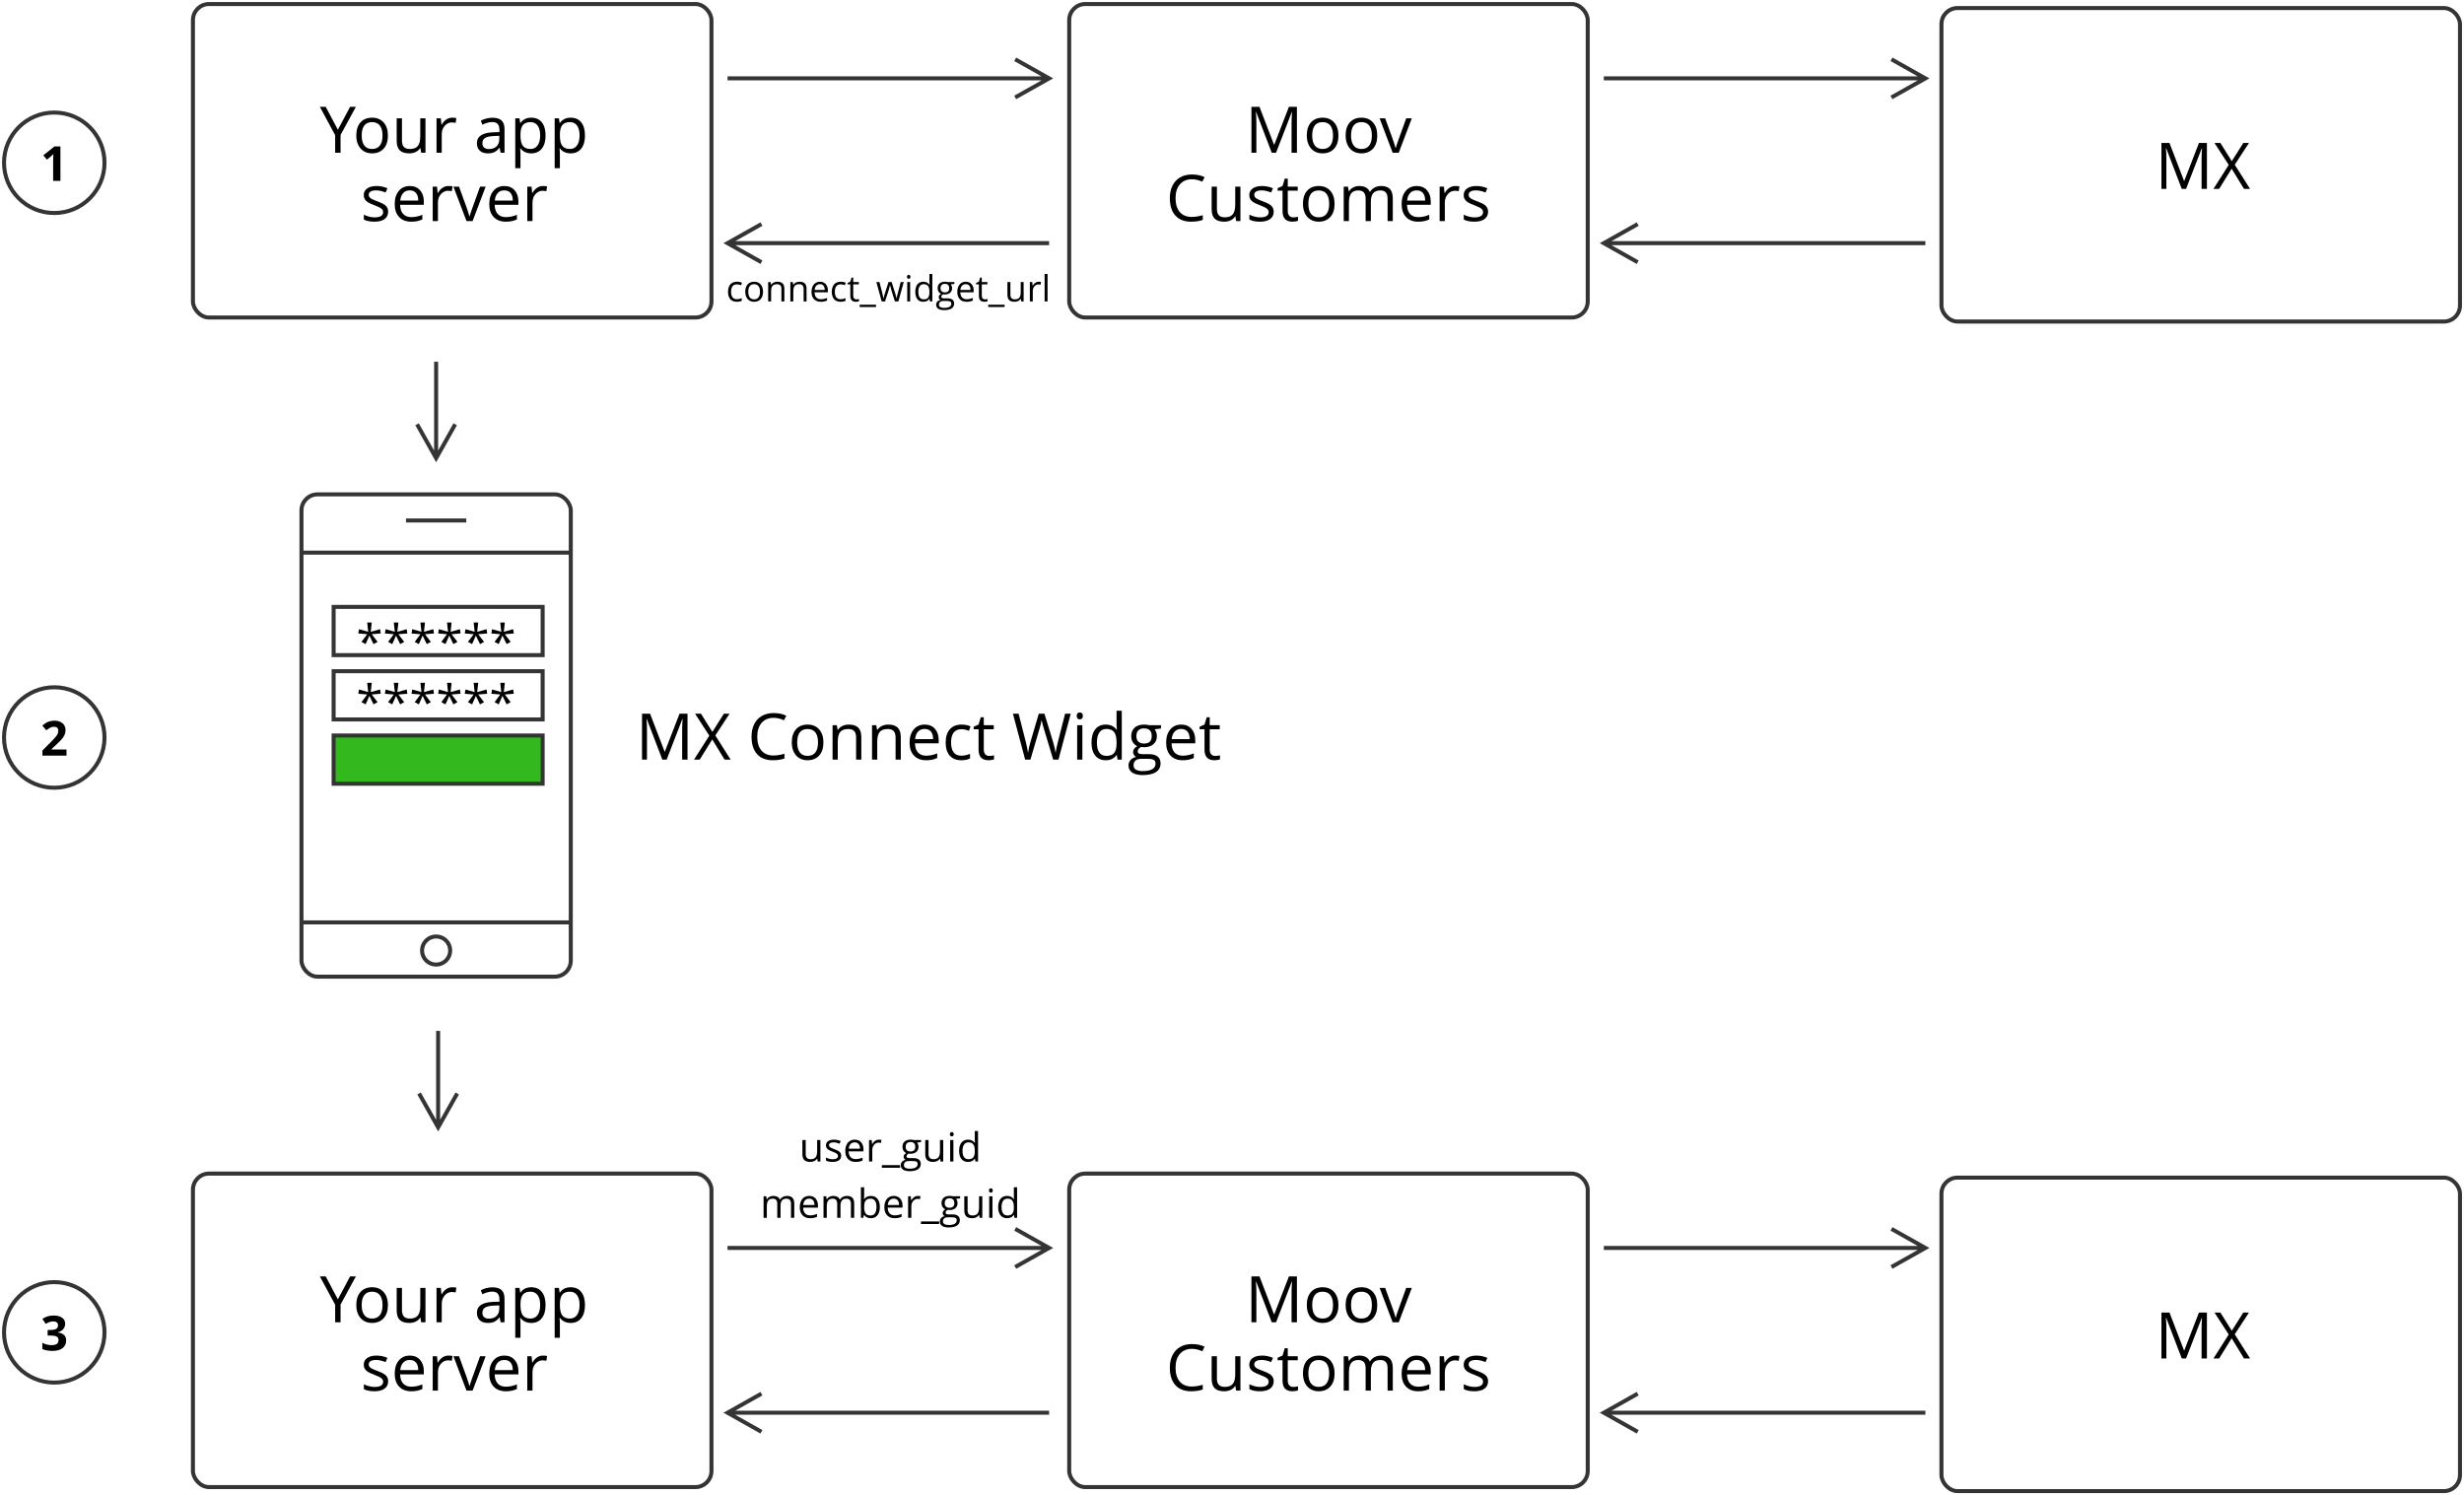 <?xml version="1.0" encoding="UTF-8"?>
<svg width="613px" height="372px" viewBox="0 0 613 372" version="1.1" xmlns="http://www.w3.org/2000/svg" xmlns:xlink="http://www.w3.org/1999/xlink">
    <!-- Generator: Sketch 60 (88103) - https://sketch.com -->
    <title>text outline</title>
    <desc>Created with Sketch.</desc>
    <g id="Page-1" stroke="none" stroke-width="1" fill="none" fill-rule="evenodd">
        <g id="text-outline" transform="translate(1, 1)">
            <g id="Plaid-Link-Copy" transform="translate(74, 122)">
                <rect id="Rectangle" stroke="#343434" x="0" y="0" width="67" height="120" rx="4"></rect>
                <g id="Group" transform="translate(8, 28)">
                    <rect id="Rectangle-Copy-3" stroke="#343434" x="0" y="0" width="52" height="12"></rect>
                    <rect id="Rectangle-Copy-4" stroke="#343434" x="0" y="16" width="52" height="12"></rect>
                    <rect id="Rectangle-Copy-5" stroke="#343434" fill="#33B91E" x="0" y="32" width="52" height="12"></rect>
                    <path d="M9.932,9.256 L10.939,8.705 L9.486,6.795 L11.719,6.613 L11.566,5.547 L9.234,6.197 L9.486,3.883 L8.35,3.883 L8.602,6.197 L6.311,5.547 L6.141,6.613 L8.35,6.795 L6.932,8.705 L7.963,9.256 L8.9,7.135 L9.932,9.256 Z M16.553,9.256 L17.561,8.705 L16.107,6.795 L18.34,6.613 L18.188,5.547 L15.855,6.197 L16.107,3.883 L14.971,3.883 L15.223,6.197 L12.932,5.547 L12.762,6.613 L14.971,6.795 L13.553,8.705 L14.584,9.256 L15.521,7.135 L16.553,9.256 Z M23.174,9.256 L24.182,8.705 L22.729,6.795 L24.961,6.613 L24.809,5.547 L22.477,6.197 L22.729,3.883 L21.592,3.883 L21.844,6.197 L19.553,5.547 L19.383,6.613 L21.592,6.795 L20.174,8.705 L21.205,9.256 L22.143,7.135 L23.174,9.256 Z M29.795,9.256 L30.803,8.705 L29.35,6.795 L31.582,6.613 L31.43,5.547 L29.098,6.197 L29.35,3.883 L28.213,3.883 L28.465,6.197 L26.174,5.547 L26.004,6.613 L28.213,6.795 L26.795,8.705 L27.826,9.256 L28.764,7.135 L29.795,9.256 Z M36.416,9.256 L37.424,8.705 L35.971,6.795 L38.203,6.613 L38.051,5.547 L35.719,6.197 L35.971,3.883 L34.834,3.883 L35.086,6.197 L32.795,5.547 L32.625,6.613 L34.834,6.795 L33.416,8.705 L34.447,9.256 L35.385,7.135 L36.416,9.256 Z M43.037,9.256 L44.045,8.705 L42.592,6.795 L44.824,6.613 L44.672,5.547 L42.34,6.197 L42.592,3.883 L41.455,3.883 L41.707,6.197 L39.416,5.547 L39.246,6.613 L41.455,6.795 L40.037,8.705 L41.068,9.256 L42.006,7.135 L43.037,9.256 Z" id="******" fill="#000000" fill-rule="nonzero"></path>
                    <path d="M9.932,24.256 L10.939,23.705 L9.486,21.795 L11.719,21.613 L11.566,20.547 L9.234,21.197 L9.486,18.883 L8.35,18.883 L8.602,21.197 L6.311,20.547 L6.141,21.613 L8.35,21.795 L6.932,23.705 L7.963,24.256 L8.9,22.135 L9.932,24.256 Z M16.553,24.256 L17.561,23.705 L16.107,21.795 L18.34,21.613 L18.188,20.547 L15.855,21.197 L16.107,18.883 L14.971,18.883 L15.223,21.197 L12.932,20.547 L12.762,21.613 L14.971,21.795 L13.553,23.705 L14.584,24.256 L15.521,22.135 L16.553,24.256 Z M23.174,24.256 L24.182,23.705 L22.729,21.795 L24.961,21.613 L24.809,20.547 L22.477,21.197 L22.729,18.883 L21.592,18.883 L21.844,21.197 L19.553,20.547 L19.383,21.613 L21.592,21.795 L20.174,23.705 L21.205,24.256 L22.143,22.135 L23.174,24.256 Z M29.795,24.256 L30.803,23.705 L29.35,21.795 L31.582,21.613 L31.43,20.547 L29.098,21.197 L29.35,18.883 L28.213,18.883 L28.465,21.197 L26.174,20.547 L26.004,21.613 L28.213,21.795 L26.795,23.705 L27.826,24.256 L28.764,22.135 L29.795,24.256 Z M36.416,24.256 L37.424,23.705 L35.971,21.795 L38.203,21.613 L38.051,20.547 L35.719,21.197 L35.971,18.883 L34.834,18.883 L35.086,21.197 L32.795,20.547 L32.625,21.613 L34.834,21.795 L33.416,23.705 L34.447,24.256 L35.385,22.135 L36.416,24.256 Z M43.037,24.256 L44.045,23.705 L42.592,21.795 L44.824,21.613 L44.672,20.547 L42.34,21.197 L42.592,18.883 L41.455,18.883 L41.707,21.197 L39.416,20.547 L39.246,21.613 L41.455,21.795 L40.037,23.705 L41.068,24.256 L42.006,22.135 L43.037,24.256 Z" id="******" fill="#000000" fill-rule="nonzero"></path>
                </g>
                <line x1="0.493" y1="14.5" x2="66.5" y2="14.5" id="Line-2" stroke="#343434" stroke-linecap="square"></line>
                <line x1="0.493" y1="106.5" x2="66.5" y2="106.5" id="Line-2-Copy" stroke="#343434" stroke-linecap="square"></line>
                <line x1="26.5" y1="6.5" x2="40.5" y2="6.5" id="Line-3" stroke="#343434" stroke-linecap="square"></line>
                <circle id="Oval" stroke="#343434" cx="33.5" cy="113.5" r="3.5"></circle>
                <path d="M85.953,66 L85.953,58.734 C85.953,57.63 85.917,56.677 85.844,55.875 L85.844,55.875 L85.906,55.875 L89.781,66 L90.852,66 L94.758,55.891 L94.82,55.891 C94.747,56.88 94.711,57.797 94.711,58.641 L94.711,58.641 L94.711,66 L96.039,66 L96.039,54.578 L94.055,54.578 L90.406,64 L90.344,64 L86.727,54.578 L84.727,54.578 L84.727,66 L85.953,66 Z M99.07,66 L102.195,60.977 L105.266,66 L106.773,66 L102.961,59.984 L106.5,54.578 L105.086,54.578 L102.227,59.102 L99.391,54.578 L97.922,54.578 L101.461,60.031 L97.664,66 L99.07,66 Z M117.234,66.156 C118.396,66.156 119.372,66.008 120.164,65.711 L120.164,65.711 L120.164,64.547 C119.143,64.833 118.234,64.977 117.438,64.977 C116.141,64.977 115.142,64.569 114.441,63.754 C113.741,62.939 113.391,61.784 113.391,60.289 C113.391,58.836 113.754,57.691 114.48,56.855 C115.207,56.02 116.198,55.602 117.453,55.602 C118.318,55.602 119.182,55.805 120.047,56.211 L120.047,56.211 L120.609,55.07 C119.714,54.633 118.667,54.414 117.469,54.414 C116.344,54.414 115.366,54.654 114.535,55.133 C113.704,55.612 113.069,56.294 112.629,57.18 C112.189,58.065 111.969,59.096 111.969,60.273 C111.969,62.154 112.426,63.604 113.34,64.625 C114.254,65.646 115.552,66.156 117.234,66.156 Z M125.883,66.156 C127.122,66.156 128.094,65.764 128.797,64.98 C129.5,64.197 129.852,63.107 129.852,61.711 C129.852,60.352 129.499,59.273 128.793,58.477 C128.087,57.68 127.135,57.281 125.938,57.281 C124.698,57.281 123.729,57.671 123.031,58.449 C122.333,59.228 121.984,60.315 121.984,61.711 C121.984,62.612 122.146,63.398 122.469,64.07 C122.792,64.742 123.25,65.258 123.844,65.617 C124.438,65.977 125.117,66.156 125.883,66.156 Z M125.914,65.07 C125.065,65.07 124.422,64.784 123.984,64.211 C123.547,63.638 123.328,62.805 123.328,61.711 C123.328,60.607 123.544,59.776 123.977,59.219 C124.409,58.661 125.049,58.383 125.898,58.383 C126.758,58.383 127.408,58.665 127.848,59.23 C128.288,59.796 128.508,60.622 128.508,61.711 C128.508,62.81 128.288,63.645 127.848,64.215 C127.408,64.785 126.763,65.07 125.914,65.07 Z M133.422,66 L133.422,61.508 C133.422,60.393 133.63,59.594 134.047,59.109 C134.464,58.625 135.12,58.383 136.016,58.383 C136.693,58.383 137.19,58.555 137.508,58.898 C137.826,59.242 137.984,59.763 137.984,60.461 L137.984,60.461 L137.984,66 L139.281,66 L139.281,60.414 C139.281,59.32 139.021,58.525 138.5,58.027 C137.979,57.53 137.203,57.281 136.172,57.281 C135.583,57.281 135.049,57.397 134.57,57.629 C134.091,57.861 133.719,58.188 133.453,58.609 L133.453,58.609 L133.391,58.609 L133.18,57.438 L132.125,57.438 L132.125,66 L133.422,66 Z M143.242,66 L143.242,61.508 C143.242,60.393 143.451,59.594 143.867,59.109 C144.284,58.625 144.94,58.383 145.836,58.383 C146.513,58.383 147.01,58.555 147.328,58.898 C147.646,59.242 147.805,59.763 147.805,60.461 L147.805,60.461 L147.805,66 L149.102,66 L149.102,60.414 C149.102,59.32 148.841,58.525 148.32,58.027 C147.799,57.53 147.023,57.281 145.992,57.281 C145.404,57.281 144.87,57.397 144.391,57.629 C143.911,57.861 143.539,58.188 143.273,58.609 L143.273,58.609 L143.211,58.609 L143,57.438 L141.945,57.438 L141.945,66 L143.242,66 Z M155.383,66.156 C155.961,66.156 156.454,66.113 156.863,66.027 C157.272,65.941 157.706,65.799 158.164,65.602 L158.164,65.602 L158.164,64.445 C157.263,64.831 156.352,65.023 155.43,65.023 C154.555,65.023 153.876,64.763 153.395,64.242 C152.913,63.721 152.659,62.958 152.633,61.953 L152.633,61.953 L158.531,61.953 L158.531,61.133 C158.531,59.977 158.219,59.046 157.594,58.34 C156.969,57.634 156.12,57.281 155.047,57.281 C153.901,57.281 152.988,57.688 152.309,58.5 C151.629,59.312 151.289,60.409 151.289,61.789 C151.289,63.159 151.655,64.229 152.387,65 C153.118,65.771 154.117,66.156 155.383,66.156 Z M157.141,60.898 L152.664,60.898 C152.737,60.107 152.978,59.487 153.387,59.039 C153.796,58.591 154.344,58.367 155.031,58.367 C155.708,58.367 156.229,58.585 156.594,59.02 C156.958,59.454 157.141,60.081 157.141,60.898 L157.141,60.898 Z M164.164,66.156 C165.034,66.156 165.755,66.008 166.328,65.711 L166.328,65.711 L166.328,64.562 C165.578,64.87 164.846,65.023 164.133,65.023 C163.299,65.023 162.671,64.742 162.246,64.18 C161.822,63.617 161.609,62.81 161.609,61.758 C161.609,59.539 162.479,58.43 164.219,58.43 C164.479,58.43 164.779,58.467 165.117,58.543 C165.456,58.618 165.768,58.714 166.055,58.828 L166.055,58.828 L166.453,57.727 C166.219,57.607 165.896,57.503 165.484,57.414 C165.073,57.326 164.661,57.281 164.25,57.281 C162.974,57.281 161.991,57.672 161.301,58.453 C160.611,59.234 160.266,60.341 160.266,61.773 C160.266,63.169 160.605,64.249 161.285,65.012 C161.965,65.775 162.924,66.156 164.164,66.156 Z M170.938,66.156 C171.156,66.156 171.402,66.134 171.676,66.09 C171.949,66.046 172.156,65.99 172.297,65.922 L172.297,65.922 L172.297,64.93 C172.172,64.966 172.003,65.001 171.789,65.035 C171.576,65.069 171.354,65.086 171.125,65.086 C170.698,65.086 170.362,64.948 170.117,64.672 C169.872,64.396 169.75,64 169.75,63.484 L169.75,63.484 L169.75,58.445 L172.234,58.445 L172.234,57.438 L169.75,57.438 L169.75,55.453 L169,55.453 L168.453,57.281 L167.227,57.82 L167.227,58.445 L168.453,58.445 L168.453,63.539 C168.453,65.284 169.281,66.156 170.938,66.156 Z M181.352,66 L183.586,58.398 C183.836,57.581 184.018,56.828 184.133,56.141 C184.138,56.245 184.208,56.555 184.344,57.07 C184.479,57.586 184.602,58.013 184.711,58.352 L184.711,58.352 L187.016,66 L188.328,66 L191.383,54.578 L189.977,54.578 L188.18,61.617 C187.904,62.68 187.716,63.581 187.617,64.32 C187.445,63.305 187.234,62.393 186.984,61.586 L186.984,61.586 L184.836,54.578 L183.43,54.578 L181.383,61.523 C181.107,62.435 180.898,63.367 180.758,64.32 C180.643,63.518 180.461,62.622 180.211,61.633 L180.211,61.633 L178.406,54.578 L177,54.578 L180.039,66 L181.352,66 Z M193.633,55.984 C193.841,55.984 194.021,55.913 194.172,55.77 C194.323,55.626 194.398,55.409 194.398,55.117 C194.398,54.826 194.323,54.609 194.172,54.469 C194.021,54.328 193.841,54.258 193.633,54.258 C193.414,54.258 193.232,54.327 193.086,54.465 C192.94,54.603 192.867,54.82 192.867,55.117 C192.867,55.409 192.94,55.626 193.086,55.77 C193.232,55.913 193.414,55.984 193.633,55.984 Z M194.273,66 L194.273,57.438 L192.977,57.438 L192.977,66 L194.273,66 Z M200.094,66.156 C201.286,66.156 202.182,65.721 202.781,64.852 L202.781,64.852 L202.852,64.852 L203.023,66 L204.078,66 L204.078,53.844 L202.781,53.844 L202.781,57.328 L202.812,57.93 L202.867,58.547 L202.766,58.547 C202.146,57.703 201.255,57.281 200.094,57.281 C198.979,57.281 198.109,57.672 197.484,58.453 C196.859,59.234 196.547,60.331 196.547,61.742 C196.547,63.154 196.858,64.242 197.48,65.008 C198.103,65.773 198.974,66.156 200.094,66.156 Z M200.258,65.07 C199.482,65.07 198.893,64.792 198.492,64.234 C198.091,63.677 197.891,62.852 197.891,61.758 C197.891,60.68 198.092,59.845 198.496,59.254 C198.9,58.663 199.482,58.367 200.242,58.367 C201.128,58.367 201.772,58.626 202.176,59.145 C202.579,59.663 202.781,60.529 202.781,61.742 L202.781,61.742 L202.781,62.016 C202.781,63.089 202.582,63.866 202.184,64.348 C201.785,64.829 201.143,65.07 200.258,65.07 Z M209.258,69.844 C210.716,69.844 211.826,69.595 212.586,69.098 C213.346,68.6 213.727,67.878 213.727,66.93 C213.727,66.185 213.478,65.617 212.98,65.227 C212.483,64.836 211.771,64.641 210.844,64.641 L210.844,64.641 L209.328,64.641 C208.859,64.641 208.529,64.585 208.336,64.473 C208.143,64.361 208.047,64.188 208.047,63.953 C208.047,63.51 208.323,63.143 208.875,62.852 C209.099,62.893 209.339,62.914 209.594,62.914 C210.594,62.914 211.38,62.664 211.953,62.164 C212.526,61.664 212.812,60.995 212.812,60.156 C212.812,59.786 212.755,59.454 212.641,59.16 C212.526,58.866 212.396,58.628 212.25,58.445 L212.25,58.445 L213.836,58.258 L213.836,57.438 L210.875,57.438 C210.516,57.333 210.112,57.281 209.664,57.281 C208.633,57.281 207.836,57.535 207.273,58.043 C206.711,58.551 206.43,59.273 206.43,60.211 C206.43,60.773 206.569,61.273 206.848,61.711 C207.126,62.148 207.487,62.458 207.93,62.641 C207.57,62.859 207.307,63.086 207.141,63.32 C206.974,63.555 206.891,63.828 206.891,64.141 C206.891,64.417 206.965,64.659 207.113,64.867 C207.262,65.076 207.445,65.229 207.664,65.328 C207.06,65.464 206.591,65.721 206.258,66.102 C205.924,66.482 205.758,66.932 205.758,67.453 C205.758,68.214 206.061,68.802 206.668,69.219 C207.275,69.635 208.138,69.844 209.258,69.844 Z M209.633,62 C209.029,62 208.557,61.846 208.219,61.539 C207.88,61.232 207.711,60.779 207.711,60.18 C207.711,59.534 207.875,59.047 208.203,58.719 C208.531,58.391 209,58.227 209.609,58.227 C210.891,58.227 211.531,58.87 211.531,60.156 C211.531,61.385 210.898,62 209.633,62 Z M209.273,68.852 C208.544,68.852 207.984,68.732 207.594,68.492 C207.203,68.253 207.008,67.901 207.008,67.438 C207.008,66.911 207.172,66.508 207.5,66.227 C207.828,65.945 208.286,65.805 208.875,65.805 L208.875,65.805 L210.43,65.805 C211.221,65.805 211.76,65.895 212.047,66.074 C212.333,66.254 212.477,66.576 212.477,67.039 C212.477,67.596 212.215,68.038 211.691,68.363 C211.168,68.689 210.362,68.852 209.273,68.852 Z M219.211,66.156 C219.789,66.156 220.283,66.113 220.691,66.027 C221.1,65.941 221.534,65.799 221.992,65.602 L221.992,65.602 L221.992,64.445 C221.091,64.831 220.18,65.023 219.258,65.023 C218.383,65.023 217.704,64.763 217.223,64.242 C216.741,63.721 216.487,62.958 216.461,61.953 L216.461,61.953 L222.359,61.953 L222.359,61.133 C222.359,59.977 222.047,59.046 221.422,58.34 C220.797,57.634 219.948,57.281 218.875,57.281 C217.729,57.281 216.816,57.688 216.137,58.5 C215.457,59.312 215.117,60.409 215.117,61.789 C215.117,63.159 215.483,64.229 216.215,65 C216.947,65.771 217.945,66.156 219.211,66.156 Z M220.969,60.898 L216.492,60.898 C216.565,60.107 216.806,59.487 217.215,59.039 C217.624,58.591 218.172,58.367 218.859,58.367 C219.536,58.367 220.057,58.585 220.422,59.02 C220.786,59.454 220.969,60.081 220.969,60.898 L220.969,60.898 Z M227.148,66.156 C227.367,66.156 227.613,66.134 227.887,66.09 C228.16,66.046 228.367,65.99 228.508,65.922 L228.508,65.922 L228.508,64.93 C228.383,64.966 228.214,65.001 228,65.035 C227.786,65.069 227.565,65.086 227.336,65.086 C226.909,65.086 226.573,64.948 226.328,64.672 C226.083,64.396 225.961,64 225.961,63.484 L225.961,63.484 L225.961,58.445 L228.445,58.445 L228.445,57.438 L225.961,57.438 L225.961,55.453 L225.211,55.453 L224.664,57.281 L223.438,57.82 L223.438,58.445 L224.664,58.445 L224.664,63.539 C224.664,65.284 225.492,66.156 227.148,66.156 Z" id="MXConnectWidget" fill="#000000" fill-rule="nonzero"></path>
            </g>
            <g id="initiate-validation-copy" transform="translate(47, 0)">
                <g id="Plaid-1" transform="translate(435, 1)">
                    <rect id="Rectangle-Copy-2" stroke="#343434" x="0" y="0" width="129" height="78" rx="4"></rect>
                    <path d="M55.957,45 L55.957,37.734 C55.957,36.63 55.921,35.677 55.848,34.875 L55.848,34.875 L55.91,34.875 L59.785,45 L60.855,45 L64.762,34.891 L64.824,34.891 C64.751,35.88 64.715,36.797 64.715,37.641 L64.715,37.641 L64.715,45 L66.043,45 L66.043,33.578 L64.059,33.578 L60.41,43 L60.348,43 L56.73,33.578 L54.73,33.578 L54.73,45 L55.957,45 Z M69.074,45 L72.199,39.977 L75.27,45 L76.777,45 L72.965,38.984 L76.504,33.578 L75.09,33.578 L72.23,38.102 L69.395,33.578 L67.926,33.578 L71.465,39.031 L67.668,45 L69.074,45 Z" id="MX" fill="#000000" fill-rule="nonzero"></path>
                </g>
                <g id="Customers-1" transform="translate(218, 0)">
                    <rect id="Rectangle-Copy" stroke="#343434" x="0" y="0" width="129" height="78" rx="4"></rect>
                    <path d="M46.562,37 L46.562,29.734 C46.562,28.63 46.526,27.677 46.453,26.875 L46.453,26.875 L46.516,26.875 L50.391,37 L51.461,37 L55.367,26.891 L55.43,26.891 C55.357,27.88 55.32,28.797 55.32,29.641 L55.32,29.641 L55.32,37 L56.648,37 L56.648,25.578 L54.664,25.578 L51.016,35 L50.953,35 L47.336,25.578 L45.336,25.578 L45.336,37 L46.562,37 Z M63.008,37.156 C64.247,37.156 65.219,36.764 65.922,35.98 C66.625,35.197 66.977,34.107 66.977,32.711 C66.977,31.352 66.624,30.273 65.918,29.477 C65.212,28.68 64.26,28.281 63.062,28.281 C61.823,28.281 60.854,28.671 60.156,29.449 C59.458,30.228 59.109,31.315 59.109,32.711 C59.109,33.612 59.271,34.398 59.594,35.07 C59.917,35.742 60.375,36.258 60.969,36.617 C61.562,36.977 62.242,37.156 63.008,37.156 Z M63.039,36.07 C62.19,36.07 61.547,35.784 61.109,35.211 C60.672,34.638 60.453,33.805 60.453,32.711 C60.453,31.607 60.669,30.776 61.102,30.219 C61.534,29.661 62.174,29.383 63.023,29.383 C63.883,29.383 64.533,29.665 64.973,30.23 C65.413,30.796 65.633,31.622 65.633,32.711 C65.633,33.81 65.413,34.645 64.973,35.215 C64.533,35.785 63.888,36.07 63.039,36.07 Z M72.672,37.156 C73.911,37.156 74.883,36.764 75.586,35.98 C76.289,35.197 76.641,34.107 76.641,32.711 C76.641,31.352 76.288,30.273 75.582,29.477 C74.876,28.68 73.924,28.281 72.727,28.281 C71.487,28.281 70.518,28.671 69.82,29.449 C69.122,30.228 68.773,31.315 68.773,32.711 C68.773,33.612 68.935,34.398 69.258,35.07 C69.581,35.742 70.039,36.258 70.633,36.617 C71.227,36.977 71.906,37.156 72.672,37.156 Z M72.703,36.07 C71.854,36.07 71.211,35.784 70.773,35.211 C70.336,34.638 70.117,33.805 70.117,32.711 C70.117,31.607 70.333,30.776 70.766,30.219 C71.198,29.661 71.839,29.383 72.688,29.383 C73.547,29.383 74.197,29.665 74.637,30.23 C75.077,30.796 75.297,31.622 75.297,32.711 C75.297,33.81 75.077,34.645 74.637,35.215 C74.197,35.785 73.552,36.07 72.703,36.07 Z M81.984,37 L85.234,28.438 L83.844,28.438 C82.781,31.354 82.098,33.246 81.793,34.113 C81.488,34.98 81.307,35.552 81.25,35.828 L81.25,35.828 L81.188,35.828 C81.115,35.474 80.87,34.703 80.453,33.516 L80.453,33.516 L78.609,28.438 L77.219,28.438 L80.469,37 L81.984,37 Z M30.301,54.156 C31.462,54.156 32.439,54.008 33.23,53.711 L33.23,53.711 L33.23,52.547 C32.21,52.833 31.301,52.977 30.504,52.977 C29.207,52.977 28.208,52.569 27.508,51.754 C26.807,50.939 26.457,49.784 26.457,48.289 C26.457,46.836 26.82,45.691 27.547,44.855 C28.273,44.02 29.264,43.602 30.52,43.602 C31.384,43.602 32.249,43.805 33.113,44.211 L33.113,44.211 L33.676,43.07 C32.78,42.633 31.733,42.414 30.535,42.414 C29.41,42.414 28.432,42.654 27.602,43.133 C26.771,43.612 26.135,44.294 25.695,45.18 C25.255,46.065 25.035,47.096 25.035,48.273 C25.035,50.154 25.492,51.604 26.406,52.625 C27.32,53.646 28.618,54.156 30.301,54.156 Z M38.551,54.156 C39.155,54.156 39.693,54.044 40.164,53.82 C40.635,53.596 41.004,53.273 41.27,52.852 L41.27,52.852 L41.34,52.852 L41.527,54 L42.598,54 L42.598,45.438 L41.301,45.438 L41.301,49.938 C41.301,51.047 41.094,51.846 40.68,52.336 C40.266,52.826 39.611,53.07 38.715,53.07 C38.038,53.07 37.54,52.898 37.223,52.555 C36.905,52.211 36.746,51.69 36.746,50.992 L36.746,50.992 L36.746,45.438 L35.434,45.438 L35.434,51.039 C35.434,52.128 35.693,52.919 36.211,53.414 C36.729,53.909 37.509,54.156 38.551,54.156 Z M47.48,54.156 C48.553,54.156 49.387,53.94 49.98,53.508 C50.574,53.076 50.871,52.461 50.871,51.664 C50.871,51.096 50.693,50.625 50.336,50.25 C49.979,49.875 49.293,49.503 48.277,49.133 C47.538,48.857 47.038,48.646 46.777,48.5 C46.517,48.354 46.328,48.201 46.211,48.039 C46.094,47.878 46.035,47.682 46.035,47.453 C46.035,47.115 46.191,46.849 46.504,46.656 C46.816,46.464 47.28,46.367 47.895,46.367 C48.592,46.367 49.371,46.544 50.23,46.898 L50.23,46.898 L50.691,45.844 C49.811,45.469 48.91,45.281 47.988,45.281 C46.999,45.281 46.22,45.483 45.652,45.887 C45.085,46.29 44.801,46.841 44.801,47.539 C44.801,47.93 44.883,48.266 45.047,48.547 C45.211,48.828 45.461,49.079 45.797,49.301 C46.133,49.522 46.699,49.781 47.496,50.078 C48.335,50.401 48.898,50.681 49.188,50.918 C49.477,51.155 49.621,51.44 49.621,51.773 C49.621,52.216 49.439,52.546 49.074,52.762 C48.71,52.978 48.189,53.086 47.512,53.086 C47.074,53.086 46.62,53.026 46.148,52.906 C45.677,52.786 45.236,52.622 44.824,52.414 L44.824,52.414 L44.824,53.617 C45.46,53.977 46.345,54.156 47.48,54.156 Z M55.559,54.156 C55.777,54.156 56.023,54.134 56.297,54.09 C56.57,54.046 56.777,53.99 56.918,53.922 L56.918,53.922 L56.918,52.93 C56.793,52.966 56.624,53.001 56.41,53.035 C56.197,53.069 55.975,53.086 55.746,53.086 C55.319,53.086 54.983,52.948 54.738,52.672 C54.493,52.396 54.371,52 54.371,51.484 L54.371,51.484 L54.371,46.445 L56.855,46.445 L56.855,45.438 L54.371,45.438 L54.371,43.453 L53.621,43.453 L53.074,45.281 L51.848,45.82 L51.848,46.445 L53.074,46.445 L53.074,51.539 C53.074,53.284 53.902,54.156 55.559,54.156 Z M62.051,54.156 C63.29,54.156 64.262,53.764 64.965,52.98 C65.668,52.197 66.02,51.107 66.02,49.711 C66.02,48.352 65.667,47.273 64.961,46.477 C64.255,45.68 63.303,45.281 62.105,45.281 C60.866,45.281 59.897,45.671 59.199,46.449 C58.501,47.228 58.152,48.315 58.152,49.711 C58.152,50.612 58.314,51.398 58.637,52.07 C58.96,52.742 59.418,53.258 60.012,53.617 C60.605,53.977 61.285,54.156 62.051,54.156 Z M62.082,53.07 C61.233,53.07 60.59,52.784 60.152,52.211 C59.715,51.638 59.496,50.805 59.496,49.711 C59.496,48.607 59.712,47.776 60.145,47.219 C60.577,46.661 61.217,46.383 62.066,46.383 C62.926,46.383 63.576,46.665 64.016,47.23 C64.456,47.796 64.676,48.622 64.676,49.711 C64.676,50.81 64.456,51.645 64.016,52.215 C63.576,52.785 62.931,53.07 62.082,53.07 Z M69.59,54 L69.59,49.508 C69.59,48.398 69.779,47.6 70.156,47.113 C70.534,46.626 71.129,46.383 71.941,46.383 C72.561,46.383 73.017,46.553 73.309,46.895 C73.6,47.236 73.746,47.747 73.746,48.43 L73.746,48.43 L73.746,54 L75.043,54 L75.043,49.219 C75.043,48.255 75.236,47.542 75.621,47.078 C76.007,46.615 76.603,46.383 77.41,46.383 C78.025,46.383 78.478,46.553 78.77,46.895 C79.061,47.236 79.207,47.747 79.207,48.43 L79.207,48.43 L79.207,54 L80.504,54 L80.504,48.414 C80.504,47.32 80.263,46.525 79.781,46.027 C79.299,45.53 78.574,45.281 77.605,45.281 C76.986,45.281 76.434,45.411 75.949,45.672 C75.465,45.932 75.095,46.286 74.84,46.734 L74.84,46.734 L74.777,46.734 C74.366,45.766 73.491,45.281 72.152,45.281 C71.6,45.281 71.102,45.398 70.656,45.633 C70.211,45.867 69.866,46.193 69.621,46.609 L69.621,46.609 L69.559,46.609 L69.348,45.438 L68.293,45.438 L68.293,54 L69.59,54 Z M86.793,54.156 C87.371,54.156 87.865,54.113 88.273,54.027 C88.682,53.941 89.116,53.799 89.574,53.602 L89.574,53.602 L89.574,52.445 C88.673,52.831 87.762,53.023 86.84,53.023 C85.965,53.023 85.286,52.763 84.805,52.242 C84.323,51.721 84.069,50.958 84.043,49.953 L84.043,49.953 L89.941,49.953 L89.941,49.133 C89.941,47.977 89.629,47.046 89.004,46.34 C88.379,45.634 87.53,45.281 86.457,45.281 C85.311,45.281 84.398,45.688 83.719,46.5 C83.039,47.312 82.699,48.409 82.699,49.789 C82.699,51.159 83.065,52.229 83.797,53 C84.529,53.771 85.527,54.156 86.793,54.156 Z M88.551,48.898 L84.074,48.898 C84.147,48.107 84.388,47.487 84.797,47.039 C85.206,46.591 85.754,46.367 86.441,46.367 C87.118,46.367 87.639,46.585 88.004,47.02 C88.368,47.454 88.551,48.081 88.551,48.898 L88.551,48.898 Z M93.449,54 L93.449,49.406 C93.449,48.568 93.695,47.867 94.188,47.305 C94.68,46.742 95.272,46.461 95.965,46.461 C96.236,46.461 96.548,46.5 96.902,46.578 L96.902,46.578 L97.082,45.375 C96.78,45.312 96.439,45.281 96.059,45.281 C95.522,45.281 95.03,45.432 94.582,45.734 C94.134,46.036 93.751,46.466 93.434,47.023 L93.434,47.023 L93.371,47.023 L93.223,45.438 L92.152,45.438 L92.152,54 L93.449,54 Z M100.816,54.156 C101.889,54.156 102.723,53.94 103.316,53.508 C103.91,53.076 104.207,52.461 104.207,51.664 C104.207,51.096 104.029,50.625 103.672,50.25 C103.315,49.875 102.629,49.503 101.613,49.133 C100.874,48.857 100.374,48.646 100.113,48.5 C99.853,48.354 99.664,48.201 99.547,48.039 C99.43,47.878 99.371,47.682 99.371,47.453 C99.371,47.115 99.527,46.849 99.84,46.656 C100.152,46.464 100.616,46.367 101.23,46.367 C101.928,46.367 102.707,46.544 103.566,46.898 L103.566,46.898 L104.027,45.844 C103.147,45.469 102.246,45.281 101.324,45.281 C100.335,45.281 99.556,45.483 98.988,45.887 C98.421,46.29 98.137,46.841 98.137,47.539 C98.137,47.93 98.219,48.266 98.383,48.547 C98.547,48.828 98.797,49.079 99.133,49.301 C99.469,49.522 100.035,49.781 100.832,50.078 C101.671,50.401 102.234,50.681 102.523,50.918 C102.812,51.155 102.957,51.44 102.957,51.773 C102.957,52.216 102.775,52.546 102.41,52.762 C102.046,52.978 101.525,53.086 100.848,53.086 C100.41,53.086 99.956,53.026 99.484,52.906 C99.013,52.786 98.572,52.622 98.16,52.414 L98.16,52.414 L98.16,53.617 C98.796,53.977 99.681,54.156 100.816,54.156 Z" id="MoovCustomers" fill="#000000" fill-rule="nonzero"></path>
                </g>
                <g id="Backend-1">
                    <rect id="Rectangle" stroke="#343434" x="0" y="0" width="129" height="78" rx="4"></rect>
                    <path d="M36.727,37 L36.727,32.57 L40.539,25.578 L39.102,25.578 L36.055,31.289 L33.031,25.578 L31.578,25.578 L35.383,32.633 L35.383,37 L36.727,37 Z M44.539,37.156 C45.779,37.156 46.75,36.764 47.453,35.98 C48.156,35.197 48.508,34.107 48.508,32.711 C48.508,31.352 48.155,30.273 47.449,29.477 C46.743,28.68 45.792,28.281 44.594,28.281 C43.354,28.281 42.385,28.671 41.688,29.449 C40.99,30.228 40.641,31.315 40.641,32.711 C40.641,33.612 40.802,34.398 41.125,35.07 C41.448,35.742 41.906,36.258 42.5,36.617 C43.094,36.977 43.773,37.156 44.539,37.156 Z M44.57,36.07 C43.721,36.07 43.078,35.784 42.641,35.211 C42.203,34.638 41.984,33.805 41.984,32.711 C41.984,31.607 42.201,30.776 42.633,30.219 C43.065,29.661 43.706,29.383 44.555,29.383 C45.414,29.383 46.064,29.665 46.504,30.23 C46.944,30.796 47.164,31.622 47.164,32.711 C47.164,33.81 46.944,34.645 46.504,35.215 C46.064,35.785 45.419,36.07 44.57,36.07 Z M53.805,37.156 C54.409,37.156 54.947,37.044 55.418,36.82 C55.889,36.596 56.258,36.273 56.523,35.852 L56.523,35.852 L56.594,35.852 L56.781,37 L57.852,37 L57.852,28.438 L56.555,28.438 L56.555,32.938 C56.555,34.047 56.348,34.846 55.934,35.336 C55.52,35.826 54.865,36.07 53.969,36.07 C53.292,36.07 52.794,35.898 52.477,35.555 C52.159,35.211 52,34.69 52,33.992 L52,33.992 L52,28.438 L50.688,28.438 L50.688,34.039 C50.688,35.128 50.947,35.919 51.465,36.414 C51.983,36.909 52.763,37.156 53.805,37.156 Z M61.898,37 L61.898,32.406 C61.898,31.568 62.145,30.867 62.637,30.305 C63.129,29.742 63.721,29.461 64.414,29.461 C64.685,29.461 64.997,29.5 65.352,29.578 L65.352,29.578 L65.531,28.375 C65.229,28.312 64.888,28.281 64.508,28.281 C63.971,28.281 63.479,28.432 63.031,28.734 C62.583,29.036 62.201,29.466 61.883,30.023 L61.883,30.023 L61.82,30.023 L61.672,28.438 L60.602,28.438 L60.602,37 L61.898,37 Z M73.367,37.156 C74.003,37.156 74.533,37.061 74.957,36.871 C75.382,36.681 75.807,36.318 76.234,35.781 L76.234,35.781 L76.297,35.781 L76.555,37 L77.516,37 L77.516,31.156 C77.516,30.156 77.27,29.43 76.777,28.977 C76.285,28.523 75.529,28.297 74.508,28.297 C74.003,28.297 73.499,28.362 72.996,28.492 C72.493,28.622 72.031,28.802 71.609,29.031 L71.609,29.031 L72.008,30.023 C72.909,29.586 73.716,29.367 74.43,29.367 C75.065,29.367 75.527,29.527 75.816,29.848 C76.105,30.168 76.25,30.664 76.25,31.336 L76.25,31.336 L76.25,31.867 L74.797,31.914 C72.031,31.997 70.648,32.904 70.648,34.633 C70.648,35.44 70.889,36.062 71.371,36.5 C71.853,36.938 72.518,37.156 73.367,37.156 Z M73.625,36.086 C73.115,36.086 72.717,35.964 72.434,35.719 C72.15,35.474 72.008,35.117 72.008,34.648 C72.008,34.049 72.236,33.608 72.691,33.324 C73.147,33.04 73.891,32.88 74.922,32.844 L74.922,32.844 L76.219,32.789 L76.219,33.562 C76.219,34.359 75.988,34.979 75.527,35.422 C75.066,35.865 74.432,36.086 73.625,36.086 Z M81.484,40.844 L81.484,37.32 C81.484,36.872 81.453,36.398 81.391,35.898 L81.391,35.898 L81.484,35.898 C81.797,36.326 82.184,36.642 82.645,36.848 C83.105,37.053 83.615,37.156 84.172,37.156 C85.286,37.156 86.158,36.767 86.785,35.988 C87.413,35.21 87.727,34.117 87.727,32.711 C87.727,31.31 87.418,30.221 86.801,29.445 C86.184,28.669 85.307,28.281 84.172,28.281 C83.599,28.281 83.091,28.385 82.648,28.594 C82.206,28.802 81.818,29.141 81.484,29.609 L81.484,29.609 L81.422,29.609 L81.242,28.438 L80.188,28.438 L80.188,40.844 L81.484,40.844 Z M84.016,36.07 C83.13,36.07 82.487,35.811 82.086,35.293 C81.685,34.775 81.484,33.914 81.484,32.711 L81.484,32.711 L81.484,32.422 C81.495,31.365 81.695,30.594 82.086,30.109 C82.477,29.625 83.109,29.383 83.984,29.383 C84.745,29.383 85.335,29.668 85.754,30.238 C86.173,30.809 86.383,31.628 86.383,32.695 C86.383,33.747 86.173,34.573 85.754,35.172 C85.335,35.771 84.755,36.07 84.016,36.07 Z M91.289,40.844 L91.289,37.32 C91.289,36.872 91.258,36.398 91.195,35.898 L91.195,35.898 L91.289,35.898 C91.602,36.326 91.988,36.642 92.449,36.848 C92.91,37.053 93.419,37.156 93.977,37.156 C95.091,37.156 95.962,36.767 96.59,35.988 C97.217,35.21 97.531,34.117 97.531,32.711 C97.531,31.31 97.223,30.221 96.605,29.445 C95.988,28.669 95.112,28.281 93.977,28.281 C93.404,28.281 92.896,28.385 92.453,28.594 C92.01,28.802 91.622,29.141 91.289,29.609 L91.289,29.609 L91.227,29.609 L91.047,28.438 L89.992,28.438 L89.992,40.844 L91.289,40.844 Z M93.82,36.07 C92.935,36.07 92.292,35.811 91.891,35.293 C91.49,34.775 91.289,33.914 91.289,32.711 L91.289,32.711 L91.289,32.422 C91.299,31.365 91.5,30.594 91.891,30.109 C92.281,29.625 92.914,29.383 93.789,29.383 C94.549,29.383 95.139,29.668 95.559,30.238 C95.978,30.809 96.188,31.628 96.188,32.695 C96.188,33.747 95.978,34.573 95.559,35.172 C95.139,35.771 94.56,36.07 93.82,36.07 Z M45.176,54.156 C46.249,54.156 47.082,53.94 47.676,53.508 C48.27,53.076 48.566,52.461 48.566,51.664 C48.566,51.096 48.388,50.625 48.031,50.25 C47.674,49.875 46.988,49.503 45.973,49.133 C45.233,48.857 44.733,48.646 44.473,48.5 C44.212,48.354 44.023,48.201 43.906,48.039 C43.789,47.878 43.73,47.682 43.73,47.453 C43.73,47.115 43.887,46.849 44.199,46.656 C44.512,46.464 44.975,46.367 45.59,46.367 C46.288,46.367 47.066,46.544 47.926,46.898 L47.926,46.898 L48.387,45.844 C47.507,45.469 46.605,45.281 45.684,45.281 C44.694,45.281 43.915,45.483 43.348,45.887 C42.78,46.29 42.496,46.841 42.496,47.539 C42.496,47.93 42.578,48.266 42.742,48.547 C42.906,48.828 43.156,49.079 43.492,49.301 C43.828,49.522 44.395,49.781 45.191,50.078 C46.03,50.401 46.594,50.681 46.883,50.918 C47.172,51.155 47.316,51.44 47.316,51.773 C47.316,52.216 47.134,52.546 46.77,52.762 C46.405,52.978 45.884,53.086 45.207,53.086 C44.77,53.086 44.315,53.026 43.844,52.906 C43.372,52.786 42.931,52.622 42.52,52.414 L42.52,52.414 L42.52,53.617 C43.155,53.977 44.04,54.156 45.176,54.156 Z M54.293,54.156 C54.871,54.156 55.365,54.113 55.773,54.027 C56.182,53.941 56.616,53.799 57.074,53.602 L57.074,53.602 L57.074,52.445 C56.173,52.831 55.262,53.023 54.34,53.023 C53.465,53.023 52.786,52.763 52.305,52.242 C51.823,51.721 51.569,50.958 51.543,49.953 L51.543,49.953 L57.441,49.953 L57.441,49.133 C57.441,47.977 57.129,47.046 56.504,46.34 C55.879,45.634 55.03,45.281 53.957,45.281 C52.811,45.281 51.898,45.688 51.219,46.5 C50.539,47.312 50.199,48.409 50.199,49.789 C50.199,51.159 50.565,52.229 51.297,53 C52.029,53.771 53.027,54.156 54.293,54.156 Z M56.051,48.898 L51.574,48.898 C51.647,48.107 51.888,47.487 52.297,47.039 C52.706,46.591 53.254,46.367 53.941,46.367 C54.618,46.367 55.139,46.585 55.504,47.02 C55.868,47.454 56.051,48.081 56.051,48.898 L56.051,48.898 Z M60.949,54 L60.949,49.406 C60.949,48.568 61.195,47.867 61.688,47.305 C62.18,46.742 62.772,46.461 63.465,46.461 C63.736,46.461 64.048,46.5 64.402,46.578 L64.402,46.578 L64.582,45.375 C64.28,45.312 63.939,45.281 63.559,45.281 C63.022,45.281 62.53,45.432 62.082,45.734 C61.634,46.036 61.251,46.466 60.934,47.023 L60.934,47.023 L60.871,47.023 L60.723,45.438 L59.652,45.438 L59.652,54 L60.949,54 Z M69.574,54 L72.824,45.438 L71.434,45.438 C70.371,48.354 69.688,50.246 69.383,51.113 C69.078,51.98 68.897,52.552 68.84,52.828 L68.84,52.828 L68.777,52.828 C68.704,52.474 68.46,51.703 68.043,50.516 L68.043,50.516 L66.199,45.438 L64.809,45.438 L68.059,54 L69.574,54 Z M77.816,54.156 C78.395,54.156 78.888,54.113 79.297,54.027 C79.706,53.941 80.139,53.799 80.598,53.602 L80.598,53.602 L80.598,52.445 C79.697,52.831 78.785,53.023 77.863,53.023 C76.988,53.023 76.31,52.763 75.828,52.242 C75.346,51.721 75.092,50.958 75.066,49.953 L75.066,49.953 L80.965,49.953 L80.965,49.133 C80.965,47.977 80.652,47.046 80.027,46.34 C79.402,45.634 78.553,45.281 77.48,45.281 C76.335,45.281 75.422,45.688 74.742,46.5 C74.062,47.312 73.723,48.409 73.723,49.789 C73.723,51.159 74.089,52.229 74.82,53 C75.552,53.771 76.551,54.156 77.816,54.156 Z M79.574,48.898 L75.098,48.898 C75.171,48.107 75.411,47.487 75.82,47.039 C76.229,46.591 76.777,46.367 77.465,46.367 C78.142,46.367 78.663,46.585 79.027,47.02 C79.392,47.454 79.574,48.081 79.574,48.898 L79.574,48.898 Z M84.473,54 L84.473,49.406 C84.473,48.568 84.719,47.867 85.211,47.305 C85.703,46.742 86.296,46.461 86.988,46.461 C87.259,46.461 87.572,46.5 87.926,46.578 L87.926,46.578 L88.105,45.375 C87.803,45.312 87.462,45.281 87.082,45.281 C86.546,45.281 86.053,45.432 85.605,45.734 C85.158,46.036 84.775,46.466 84.457,47.023 L84.457,47.023 L84.395,47.023 L84.246,45.438 L83.176,45.438 L83.176,54 L84.473,54 Z" id="Yourappserver" fill="#000000" fill-rule="nonzero"></path>
                </g>
                <g id="arrows-1" transform="translate(133.5, 17.5)" fill="#343434" fill-rule="nonzero">
                    <path id="forward" d="M71.309,-4.181 L71.745,-3.936 L79.745,0.564 L80.52,1 L79.745,1.436 L71.745,5.936 L71.309,6.181 L70.819,5.309 L71.255,5.064 L77.591,1.5 L-0.5,1.5 L-0.5,0.5 L77.591,0.5 L71.255,-3.064 L70.819,-3.309 L71.309,-4.181 Z"></path>
                    <path id="back" d="M7.691,36.819 L8.181,37.691 L7.745,37.936 L1.409,41.5 L79.5,41.5 L79.5,42.5 L1.409,42.5 L7.745,46.064 L8.181,46.309 L7.691,47.181 L7.255,46.936 L-0.745,42.436 L-1.52,42 L-0.745,41.564 L7.255,37.064 L7.691,36.819 Z"></path>
                </g>
                <g id="arrows-2" transform="translate(351.5, 17.5)" fill="#343434" fill-rule="nonzero">
                    <path id="forward" d="M71.309,-4.181 L71.745,-3.936 L79.745,0.564 L80.52,1 L79.745,1.436 L71.745,5.936 L71.309,6.181 L70.819,5.309 L71.255,5.064 L77.591,1.5 L-0.5,1.5 L-0.5,0.5 L77.591,0.5 L71.255,-3.064 L70.819,-3.309 L71.309,-4.181 Z"></path>
                    <path id="back" d="M7.691,36.819 L8.181,37.691 L7.745,37.936 L1.409,41.5 L79.5,41.5 L79.5,42.5 L1.409,42.5 L7.745,46.064 L8.181,46.309 L7.691,47.181 L7.255,46.936 L-0.745,42.436 L-1.52,42 L-0.745,41.564 L7.255,37.064 L7.691,36.819 Z"></path>
                </g>
                <path d="M135.312,74.088 C135.802,74.088 136.208,74.004 136.53,73.837 L136.53,73.837 L136.53,73.191 C136.108,73.364 135.696,73.451 135.295,73.451 C134.826,73.451 134.472,73.292 134.234,72.976 C133.995,72.66 133.875,72.206 133.875,71.614 C133.875,70.366 134.365,69.742 135.343,69.742 C135.49,69.742 135.658,69.763 135.849,69.805 C136.039,69.848 136.215,69.901 136.376,69.966 L136.376,69.966 L136.6,69.346 C136.468,69.279 136.287,69.22 136.055,69.17 C135.824,69.121 135.592,69.096 135.361,69.096 C134.643,69.096 134.09,69.315 133.702,69.755 C133.314,70.194 133.12,70.817 133.12,71.623 C133.12,72.408 133.311,73.015 133.693,73.444 C134.075,73.873 134.615,74.088 135.312,74.088 Z M139.597,74.088 C140.294,74.088 140.841,73.867 141.236,73.427 C141.632,72.986 141.83,72.373 141.83,71.587 C141.83,70.823 141.631,70.216 141.234,69.768 C140.837,69.32 140.302,69.096 139.628,69.096 C138.931,69.096 138.386,69.315 137.993,69.753 C137.601,70.191 137.404,70.802 137.404,71.587 C137.404,72.094 137.495,72.537 137.677,72.915 C137.858,73.292 138.116,73.583 138.45,73.785 C138.784,73.987 139.167,74.088 139.597,74.088 Z M139.615,73.477 C139.137,73.477 138.775,73.316 138.529,72.994 C138.283,72.671 138.16,72.203 138.16,71.587 C138.16,70.966 138.282,70.499 138.525,70.186 C138.768,69.872 139.128,69.715 139.606,69.715 C140.089,69.715 140.455,69.874 140.702,70.192 C140.95,70.51 141.074,70.975 141.074,71.587 C141.074,72.206 140.95,72.675 140.702,72.996 C140.455,73.317 140.092,73.477 139.615,73.477 Z M143.838,74 L143.838,71.473 C143.838,70.846 143.955,70.396 144.189,70.124 C144.424,69.852 144.793,69.715 145.297,69.715 C145.678,69.715 145.958,69.812 146.136,70.005 C146.315,70.199 146.404,70.492 146.404,70.884 L146.404,70.884 L146.404,74 L147.134,74 L147.134,70.858 C147.134,70.243 146.987,69.795 146.694,69.515 C146.401,69.236 145.965,69.096 145.385,69.096 C145.054,69.096 144.753,69.161 144.484,69.291 C144.214,69.422 144.005,69.605 143.855,69.843 L143.855,69.843 L143.82,69.843 L143.702,69.184 L143.108,69.184 L143.108,74 L143.838,74 Z M149.362,74 L149.362,71.473 C149.362,70.846 149.479,70.396 149.713,70.124 C149.948,69.852 150.317,69.715 150.821,69.715 C151.202,69.715 151.481,69.812 151.66,70.005 C151.839,70.199 151.928,70.492 151.928,70.884 L151.928,70.884 L151.928,74 L152.658,74 L152.658,70.858 C152.658,70.243 152.511,69.795 152.218,69.515 C151.925,69.236 151.489,69.096 150.909,69.096 C150.578,69.096 150.277,69.161 150.008,69.291 C149.738,69.422 149.529,69.605 149.379,69.843 L149.379,69.843 L149.344,69.843 L149.226,69.184 L148.632,69.184 L148.632,74 L149.362,74 Z M156.191,74.088 C156.516,74.088 156.794,74.064 157.024,74.015 C157.254,73.967 157.498,73.887 157.755,73.776 L157.755,73.776 L157.755,73.125 C157.249,73.342 156.736,73.451 156.217,73.451 C155.725,73.451 155.344,73.304 155.073,73.011 C154.802,72.718 154.659,72.289 154.644,71.724 L154.644,71.724 L157.962,71.724 L157.962,71.262 C157.962,70.612 157.786,70.088 157.435,69.691 C157.083,69.294 156.605,69.096 156.002,69.096 C155.357,69.096 154.844,69.324 154.462,69.781 C154.079,70.238 153.888,70.855 153.888,71.631 C153.888,72.402 154.094,73.004 154.506,73.438 C154.917,73.871 155.479,74.088 156.191,74.088 Z M157.18,71.13 L154.662,71.13 C154.703,70.685 154.838,70.336 155.068,70.084 C155.298,69.833 155.606,69.707 155.993,69.707 C156.374,69.707 156.667,69.829 156.872,70.073 C157.077,70.318 157.18,70.67 157.18,71.13 L157.18,71.13 Z M161.13,74.088 C161.62,74.088 162.025,74.004 162.348,73.837 L162.348,73.837 L162.348,73.191 C161.926,73.364 161.514,73.451 161.113,73.451 C160.644,73.451 160.29,73.292 160.052,72.976 C159.813,72.66 159.693,72.206 159.693,71.614 C159.693,70.366 160.183,69.742 161.161,69.742 C161.308,69.742 161.476,69.763 161.667,69.805 C161.857,69.848 162.033,69.901 162.194,69.966 L162.194,69.966 L162.418,69.346 C162.286,69.279 162.104,69.22 161.873,69.17 C161.642,69.121 161.41,69.096 161.179,69.096 C160.461,69.096 159.908,69.315 159.52,69.755 C159.132,70.194 158.938,70.817 158.938,71.623 C158.938,72.408 159.129,73.015 159.511,73.444 C159.893,73.873 160.433,74.088 161.13,74.088 Z M164.94,74.088 C165.063,74.088 165.202,74.075 165.356,74.051 C165.51,74.026 165.626,73.994 165.705,73.956 L165.705,73.956 L165.705,73.398 C165.635,73.418 165.54,73.438 165.419,73.457 C165.299,73.476 165.175,73.486 165.046,73.486 C164.806,73.486 164.617,73.408 164.479,73.253 C164.341,73.098 164.272,72.875 164.272,72.585 L164.272,72.585 L164.272,69.75 L165.67,69.75 L165.67,69.184 L164.272,69.184 L164.272,68.067 L163.851,68.067 L163.543,69.096 L162.853,69.399 L162.853,69.75 L163.543,69.75 L163.543,72.616 C163.543,73.597 164.009,74.088 164.94,74.088 Z M169.946,75.384 L169.946,74.809 L165.876,74.809 L165.876,75.384 L169.946,75.384 Z M172.187,74 L173.097,71.183 C173.185,70.905 173.287,70.509 173.404,69.997 L173.404,69.997 L173.439,69.997 C173.592,70.609 173.696,71.001 173.751,71.174 L173.751,71.174 L174.635,74 L175.5,74 L176.832,69.184 L176.076,69.184 C175.517,71.328 175.211,72.51 175.16,72.73 C175.109,72.95 175.077,73.112 175.065,73.218 L175.065,73.218 L175.03,73.218 C174.972,72.875 174.86,72.452 174.696,71.948 L174.696,71.948 L173.835,69.184 L173.044,69.184 L172.161,71.948 C172.108,72.103 172.046,72.313 171.974,72.578 C171.902,72.844 171.85,73.06 171.818,73.227 L171.818,73.227 L171.783,73.227 C171.759,73.007 171.666,72.581 171.504,71.948 C171.341,71.315 171.104,70.394 170.794,69.184 L170.794,69.184 L170.029,69.184 L171.343,74 L172.187,74 Z M178.071,68.366 C178.188,68.366 178.29,68.326 178.375,68.245 C178.459,68.165 178.502,68.042 178.502,67.878 C178.502,67.714 178.459,67.593 178.375,67.514 C178.29,67.435 178.188,67.395 178.071,67.395 C177.948,67.395 177.846,67.434 177.764,67.511 C177.682,67.589 177.641,67.711 177.641,67.878 C177.641,68.042 177.682,68.165 177.764,68.245 C177.846,68.326 177.948,68.366 178.071,68.366 Z M178.432,74 L178.432,69.184 L177.702,69.184 L177.702,74 L178.432,74 Z M181.706,74.088 C182.376,74.088 182.88,73.843 183.217,73.354 L183.217,73.354 L183.257,73.354 L183.354,74 L183.947,74 L183.947,67.162 L183.217,67.162 L183.217,69.122 L183.235,69.46 L183.266,69.808 L183.208,69.808 C182.86,69.333 182.359,69.096 181.706,69.096 C181.079,69.096 180.589,69.315 180.238,69.755 C179.886,70.194 179.71,70.811 179.71,71.605 C179.71,72.399 179.885,73.011 180.236,73.442 C180.586,73.873 181.076,74.088 181.706,74.088 Z M181.798,73.477 C181.361,73.477 181.03,73.32 180.805,73.007 C180.579,72.693 180.466,72.229 180.466,71.614 C180.466,71.007 180.58,70.538 180.807,70.205 C181.034,69.873 181.361,69.707 181.789,69.707 C182.287,69.707 182.65,69.852 182.877,70.144 C183.104,70.435 183.217,70.922 183.217,71.605 L183.217,71.605 L183.217,71.759 C183.217,72.362 183.105,72.8 182.881,73.071 C182.657,73.342 182.296,73.477 181.798,73.477 Z M186.86,76.162 C187.681,76.162 188.305,76.022 188.732,75.742 C189.16,75.463 189.374,75.056 189.374,74.523 C189.374,74.104 189.234,73.785 188.954,73.565 C188.675,73.345 188.274,73.235 187.752,73.235 L187.752,73.235 L186.9,73.235 C186.636,73.235 186.45,73.204 186.342,73.141 C186.233,73.078 186.179,72.98 186.179,72.849 C186.179,72.6 186.334,72.393 186.645,72.229 C186.771,72.252 186.906,72.264 187.049,72.264 C187.612,72.264 188.054,72.124 188.376,71.842 C188.699,71.561 188.86,71.185 188.86,70.713 C188.86,70.505 188.828,70.318 188.763,70.153 C188.699,69.987 188.625,69.853 188.543,69.75 L188.543,69.75 L189.436,69.645 L189.436,69.184 L187.77,69.184 C187.568,69.125 187.341,69.096 187.089,69.096 C186.509,69.096 186.061,69.239 185.744,69.524 C185.428,69.81 185.27,70.216 185.27,70.744 C185.27,71.06 185.348,71.341 185.505,71.587 C185.661,71.833 185.864,72.008 186.113,72.11 C185.911,72.233 185.763,72.361 185.669,72.493 C185.576,72.625 185.529,72.778 185.529,72.954 C185.529,73.109 185.571,73.246 185.654,73.363 C185.738,73.48 185.841,73.566 185.964,73.622 C185.624,73.698 185.36,73.843 185.173,74.057 C184.985,74.271 184.892,74.524 184.892,74.817 C184.892,75.245 185.062,75.576 185.404,75.811 C185.745,76.045 186.23,76.162 186.86,76.162 Z M187.071,71.75 C186.731,71.75 186.466,71.664 186.276,71.491 C186.085,71.318 185.99,71.063 185.99,70.726 C185.99,70.363 186.083,70.089 186.267,69.904 C186.452,69.72 186.715,69.627 187.058,69.627 C187.779,69.627 188.139,69.989 188.139,70.713 C188.139,71.404 187.783,71.75 187.071,71.75 Z M186.869,75.604 C186.459,75.604 186.144,75.537 185.924,75.402 C185.705,75.267 185.595,75.069 185.595,74.809 C185.595,74.513 185.687,74.286 185.872,74.127 C186.056,73.969 186.314,73.89 186.645,73.89 L186.645,73.89 L187.52,73.89 C187.965,73.89 188.268,73.941 188.429,74.042 C188.59,74.143 188.671,74.324 188.671,74.584 C188.671,74.898 188.524,75.146 188.229,75.329 C187.935,75.512 187.481,75.604 186.869,75.604 Z M192.459,74.088 C192.784,74.088 193.062,74.064 193.292,74.015 C193.522,73.967 193.766,73.887 194.023,73.776 L194.023,73.776 L194.023,73.125 C193.517,73.342 193.004,73.451 192.485,73.451 C191.993,73.451 191.612,73.304 191.341,73.011 C191.07,72.718 190.927,72.289 190.912,71.724 L190.912,71.724 L194.23,71.724 L194.23,71.262 C194.23,70.612 194.054,70.088 193.703,69.691 C193.351,69.294 192.874,69.096 192.27,69.096 C191.625,69.096 191.112,69.324 190.73,69.781 C190.347,70.238 190.156,70.855 190.156,71.631 C190.156,72.402 190.362,73.004 190.774,73.438 C191.185,73.871 191.747,74.088 192.459,74.088 Z M193.448,71.13 L190.93,71.13 C190.971,70.685 191.106,70.336 191.336,70.084 C191.566,69.833 191.875,69.707 192.261,69.707 C192.642,69.707 192.935,69.829 193.14,70.073 C193.345,70.318 193.448,70.67 193.448,71.13 L193.448,71.13 Z M196.924,74.088 C197.047,74.088 197.185,74.075 197.339,74.051 C197.493,74.026 197.609,73.994 197.688,73.956 L197.688,73.956 L197.688,73.398 C197.618,73.418 197.523,73.438 197.403,73.457 C197.283,73.476 197.158,73.486 197.029,73.486 C196.789,73.486 196.6,73.408 196.462,73.253 C196.325,73.098 196.256,72.875 196.256,72.585 L196.256,72.585 L196.256,69.75 L197.653,69.75 L197.653,69.184 L196.256,69.184 L196.256,68.067 L195.834,68.067 L195.526,69.096 L194.836,69.399 L194.836,69.75 L195.526,69.75 L195.526,72.616 C195.526,73.597 195.992,74.088 196.924,74.088 Z M201.929,75.384 L201.929,74.809 L197.86,74.809 L197.86,75.384 L201.929,75.384 Z M204.386,74.088 C204.726,74.088 205.028,74.025 205.293,73.899 C205.558,73.773 205.766,73.591 205.915,73.354 L205.915,73.354 L205.955,73.354 L206.06,74 L206.662,74 L206.662,69.184 L205.933,69.184 L205.933,71.715 C205.933,72.339 205.816,72.789 205.583,73.064 C205.35,73.339 204.982,73.477 204.478,73.477 C204.097,73.477 203.817,73.38 203.639,73.187 C203.46,72.994 203.371,72.701 203.371,72.308 L203.371,72.308 L203.371,69.184 L202.632,69.184 L202.632,72.334 C202.632,72.947 202.778,73.392 203.07,73.67 C203.361,73.949 203.8,74.088 204.386,74.088 Z M208.938,74 L208.938,71.416 C208.938,70.944 209.077,70.55 209.354,70.234 C209.631,69.917 209.964,69.759 210.354,69.759 C210.506,69.759 210.682,69.781 210.881,69.825 L210.881,69.825 L210.982,69.148 C210.812,69.113 210.62,69.096 210.406,69.096 C210.104,69.096 209.828,69.181 209.576,69.351 C209.324,69.521 209.108,69.762 208.93,70.076 L208.93,70.076 L208.895,70.076 L208.811,69.184 L208.209,69.184 L208.209,74 L208.938,74 Z M212.612,74 L212.612,67.162 L211.883,67.162 L211.883,74 L212.612,74 Z" id="connect_widget_url" fill="#000000" fill-rule="nonzero"></path>
            </g>
            <g id="complete-validation-copy-2" transform="translate(47, 277)">
                <g id="Plaid-1" transform="translate(435, 15)">
                    <rect id="Rectangle-Copy-2" stroke="#343434" x="0" y="0" width="129" height="78" rx="4"></rect>
                    <path d="M55.957,45 L55.957,37.734 C55.957,36.63 55.921,35.677 55.848,34.875 L55.848,34.875 L55.91,34.875 L59.785,45 L60.855,45 L64.762,34.891 L64.824,34.891 C64.751,35.88 64.715,36.797 64.715,37.641 L64.715,37.641 L64.715,45 L66.043,45 L66.043,33.578 L64.059,33.578 L60.41,43 L60.348,43 L56.73,33.578 L54.73,33.578 L54.73,45 L55.957,45 Z M69.074,45 L72.199,39.977 L75.27,45 L76.777,45 L72.965,38.984 L76.504,33.578 L75.09,33.578 L72.23,38.102 L69.395,33.578 L67.926,33.578 L71.465,39.031 L67.668,45 L69.074,45 Z" id="MX" fill="#000000" fill-rule="nonzero"></path>
                </g>
                <g id="Customers-1" transform="translate(218, 14)">
                    <rect id="Rectangle-Copy" stroke="#343434" x="0" y="0" width="129" height="78" rx="4"></rect>
                    <path d="M46.562,37 L46.562,29.734 C46.562,28.63 46.526,27.677 46.453,26.875 L46.453,26.875 L46.516,26.875 L50.391,37 L51.461,37 L55.367,26.891 L55.43,26.891 C55.357,27.88 55.32,28.797 55.32,29.641 L55.32,29.641 L55.32,37 L56.648,37 L56.648,25.578 L54.664,25.578 L51.016,35 L50.953,35 L47.336,25.578 L45.336,25.578 L45.336,37 L46.562,37 Z M63.008,37.156 C64.247,37.156 65.219,36.764 65.922,35.98 C66.625,35.197 66.977,34.107 66.977,32.711 C66.977,31.352 66.624,30.273 65.918,29.477 C65.212,28.68 64.26,28.281 63.062,28.281 C61.823,28.281 60.854,28.671 60.156,29.449 C59.458,30.228 59.109,31.315 59.109,32.711 C59.109,33.612 59.271,34.398 59.594,35.07 C59.917,35.742 60.375,36.258 60.969,36.617 C61.562,36.977 62.242,37.156 63.008,37.156 Z M63.039,36.07 C62.19,36.07 61.547,35.784 61.109,35.211 C60.672,34.638 60.453,33.805 60.453,32.711 C60.453,31.607 60.669,30.776 61.102,30.219 C61.534,29.661 62.174,29.383 63.023,29.383 C63.883,29.383 64.533,29.665 64.973,30.23 C65.413,30.796 65.633,31.622 65.633,32.711 C65.633,33.81 65.413,34.645 64.973,35.215 C64.533,35.785 63.888,36.07 63.039,36.07 Z M72.672,37.156 C73.911,37.156 74.883,36.764 75.586,35.98 C76.289,35.197 76.641,34.107 76.641,32.711 C76.641,31.352 76.288,30.273 75.582,29.477 C74.876,28.68 73.924,28.281 72.727,28.281 C71.487,28.281 70.518,28.671 69.82,29.449 C69.122,30.228 68.773,31.315 68.773,32.711 C68.773,33.612 68.935,34.398 69.258,35.07 C69.581,35.742 70.039,36.258 70.633,36.617 C71.227,36.977 71.906,37.156 72.672,37.156 Z M72.703,36.07 C71.854,36.07 71.211,35.784 70.773,35.211 C70.336,34.638 70.117,33.805 70.117,32.711 C70.117,31.607 70.333,30.776 70.766,30.219 C71.198,29.661 71.839,29.383 72.688,29.383 C73.547,29.383 74.197,29.665 74.637,30.23 C75.077,30.796 75.297,31.622 75.297,32.711 C75.297,33.81 75.077,34.645 74.637,35.215 C74.197,35.785 73.552,36.07 72.703,36.07 Z M81.984,37 L85.234,28.438 L83.844,28.438 C82.781,31.354 82.098,33.246 81.793,34.113 C81.488,34.98 81.307,35.552 81.25,35.828 L81.25,35.828 L81.188,35.828 C81.115,35.474 80.87,34.703 80.453,33.516 L80.453,33.516 L78.609,28.438 L77.219,28.438 L80.469,37 L81.984,37 Z M30.301,54.156 C31.462,54.156 32.439,54.008 33.23,53.711 L33.23,53.711 L33.23,52.547 C32.21,52.833 31.301,52.977 30.504,52.977 C29.207,52.977 28.208,52.569 27.508,51.754 C26.807,50.939 26.457,49.784 26.457,48.289 C26.457,46.836 26.82,45.691 27.547,44.855 C28.273,44.02 29.264,43.602 30.52,43.602 C31.384,43.602 32.249,43.805 33.113,44.211 L33.113,44.211 L33.676,43.07 C32.78,42.633 31.733,42.414 30.535,42.414 C29.41,42.414 28.432,42.654 27.602,43.133 C26.771,43.612 26.135,44.294 25.695,45.18 C25.255,46.065 25.035,47.096 25.035,48.273 C25.035,50.154 25.492,51.604 26.406,52.625 C27.32,53.646 28.618,54.156 30.301,54.156 Z M38.551,54.156 C39.155,54.156 39.693,54.044 40.164,53.82 C40.635,53.596 41.004,53.273 41.27,52.852 L41.27,52.852 L41.34,52.852 L41.527,54 L42.598,54 L42.598,45.438 L41.301,45.438 L41.301,49.938 C41.301,51.047 41.094,51.846 40.68,52.336 C40.266,52.826 39.611,53.07 38.715,53.07 C38.038,53.07 37.54,52.898 37.223,52.555 C36.905,52.211 36.746,51.69 36.746,50.992 L36.746,50.992 L36.746,45.438 L35.434,45.438 L35.434,51.039 C35.434,52.128 35.693,52.919 36.211,53.414 C36.729,53.909 37.509,54.156 38.551,54.156 Z M47.48,54.156 C48.553,54.156 49.387,53.94 49.98,53.508 C50.574,53.076 50.871,52.461 50.871,51.664 C50.871,51.096 50.693,50.625 50.336,50.25 C49.979,49.875 49.293,49.503 48.277,49.133 C47.538,48.857 47.038,48.646 46.777,48.5 C46.517,48.354 46.328,48.201 46.211,48.039 C46.094,47.878 46.035,47.682 46.035,47.453 C46.035,47.115 46.191,46.849 46.504,46.656 C46.816,46.464 47.28,46.367 47.895,46.367 C48.592,46.367 49.371,46.544 50.23,46.898 L50.23,46.898 L50.691,45.844 C49.811,45.469 48.91,45.281 47.988,45.281 C46.999,45.281 46.22,45.483 45.652,45.887 C45.085,46.29 44.801,46.841 44.801,47.539 C44.801,47.93 44.883,48.266 45.047,48.547 C45.211,48.828 45.461,49.079 45.797,49.301 C46.133,49.522 46.699,49.781 47.496,50.078 C48.335,50.401 48.898,50.681 49.188,50.918 C49.477,51.155 49.621,51.44 49.621,51.773 C49.621,52.216 49.439,52.546 49.074,52.762 C48.71,52.978 48.189,53.086 47.512,53.086 C47.074,53.086 46.62,53.026 46.148,52.906 C45.677,52.786 45.236,52.622 44.824,52.414 L44.824,52.414 L44.824,53.617 C45.46,53.977 46.345,54.156 47.48,54.156 Z M55.559,54.156 C55.777,54.156 56.023,54.134 56.297,54.09 C56.57,54.046 56.777,53.99 56.918,53.922 L56.918,53.922 L56.918,52.93 C56.793,52.966 56.624,53.001 56.41,53.035 C56.197,53.069 55.975,53.086 55.746,53.086 C55.319,53.086 54.983,52.948 54.738,52.672 C54.493,52.396 54.371,52 54.371,51.484 L54.371,51.484 L54.371,46.445 L56.855,46.445 L56.855,45.438 L54.371,45.438 L54.371,43.453 L53.621,43.453 L53.074,45.281 L51.848,45.82 L51.848,46.445 L53.074,46.445 L53.074,51.539 C53.074,53.284 53.902,54.156 55.559,54.156 Z M62.051,54.156 C63.29,54.156 64.262,53.764 64.965,52.98 C65.668,52.197 66.02,51.107 66.02,49.711 C66.02,48.352 65.667,47.273 64.961,46.477 C64.255,45.68 63.303,45.281 62.105,45.281 C60.866,45.281 59.897,45.671 59.199,46.449 C58.501,47.228 58.152,48.315 58.152,49.711 C58.152,50.612 58.314,51.398 58.637,52.07 C58.96,52.742 59.418,53.258 60.012,53.617 C60.605,53.977 61.285,54.156 62.051,54.156 Z M62.082,53.07 C61.233,53.07 60.59,52.784 60.152,52.211 C59.715,51.638 59.496,50.805 59.496,49.711 C59.496,48.607 59.712,47.776 60.145,47.219 C60.577,46.661 61.217,46.383 62.066,46.383 C62.926,46.383 63.576,46.665 64.016,47.23 C64.456,47.796 64.676,48.622 64.676,49.711 C64.676,50.81 64.456,51.645 64.016,52.215 C63.576,52.785 62.931,53.07 62.082,53.07 Z M69.59,54 L69.59,49.508 C69.59,48.398 69.779,47.6 70.156,47.113 C70.534,46.626 71.129,46.383 71.941,46.383 C72.561,46.383 73.017,46.553 73.309,46.895 C73.6,47.236 73.746,47.747 73.746,48.43 L73.746,48.43 L73.746,54 L75.043,54 L75.043,49.219 C75.043,48.255 75.236,47.542 75.621,47.078 C76.007,46.615 76.603,46.383 77.41,46.383 C78.025,46.383 78.478,46.553 78.77,46.895 C79.061,47.236 79.207,47.747 79.207,48.43 L79.207,48.43 L79.207,54 L80.504,54 L80.504,48.414 C80.504,47.32 80.263,46.525 79.781,46.027 C79.299,45.53 78.574,45.281 77.605,45.281 C76.986,45.281 76.434,45.411 75.949,45.672 C75.465,45.932 75.095,46.286 74.84,46.734 L74.84,46.734 L74.777,46.734 C74.366,45.766 73.491,45.281 72.152,45.281 C71.6,45.281 71.102,45.398 70.656,45.633 C70.211,45.867 69.866,46.193 69.621,46.609 L69.621,46.609 L69.559,46.609 L69.348,45.438 L68.293,45.438 L68.293,54 L69.59,54 Z M86.793,54.156 C87.371,54.156 87.865,54.113 88.273,54.027 C88.682,53.941 89.116,53.799 89.574,53.602 L89.574,53.602 L89.574,52.445 C88.673,52.831 87.762,53.023 86.84,53.023 C85.965,53.023 85.286,52.763 84.805,52.242 C84.323,51.721 84.069,50.958 84.043,49.953 L84.043,49.953 L89.941,49.953 L89.941,49.133 C89.941,47.977 89.629,47.046 89.004,46.34 C88.379,45.634 87.53,45.281 86.457,45.281 C85.311,45.281 84.398,45.688 83.719,46.5 C83.039,47.312 82.699,48.409 82.699,49.789 C82.699,51.159 83.065,52.229 83.797,53 C84.529,53.771 85.527,54.156 86.793,54.156 Z M88.551,48.898 L84.074,48.898 C84.147,48.107 84.388,47.487 84.797,47.039 C85.206,46.591 85.754,46.367 86.441,46.367 C87.118,46.367 87.639,46.585 88.004,47.02 C88.368,47.454 88.551,48.081 88.551,48.898 L88.551,48.898 Z M93.449,54 L93.449,49.406 C93.449,48.568 93.695,47.867 94.188,47.305 C94.68,46.742 95.272,46.461 95.965,46.461 C96.236,46.461 96.548,46.5 96.902,46.578 L96.902,46.578 L97.082,45.375 C96.78,45.312 96.439,45.281 96.059,45.281 C95.522,45.281 95.03,45.432 94.582,45.734 C94.134,46.036 93.751,46.466 93.434,47.023 L93.434,47.023 L93.371,47.023 L93.223,45.438 L92.152,45.438 L92.152,54 L93.449,54 Z M100.816,54.156 C101.889,54.156 102.723,53.94 103.316,53.508 C103.91,53.076 104.207,52.461 104.207,51.664 C104.207,51.096 104.029,50.625 103.672,50.25 C103.315,49.875 102.629,49.503 101.613,49.133 C100.874,48.857 100.374,48.646 100.113,48.5 C99.853,48.354 99.664,48.201 99.547,48.039 C99.43,47.878 99.371,47.682 99.371,47.453 C99.371,47.115 99.527,46.849 99.84,46.656 C100.152,46.464 100.616,46.367 101.23,46.367 C101.928,46.367 102.707,46.544 103.566,46.898 L103.566,46.898 L104.027,45.844 C103.147,45.469 102.246,45.281 101.324,45.281 C100.335,45.281 99.556,45.483 98.988,45.887 C98.421,46.29 98.137,46.841 98.137,47.539 C98.137,47.93 98.219,48.266 98.383,48.547 C98.547,48.828 98.797,49.079 99.133,49.301 C99.469,49.522 100.035,49.781 100.832,50.078 C101.671,50.401 102.234,50.681 102.523,50.918 C102.812,51.155 102.957,51.44 102.957,51.773 C102.957,52.216 102.775,52.546 102.41,52.762 C102.046,52.978 101.525,53.086 100.848,53.086 C100.41,53.086 99.956,53.026 99.484,52.906 C99.013,52.786 98.572,52.622 98.16,52.414 L98.16,52.414 L98.16,53.617 C98.796,53.977 99.681,54.156 100.816,54.156 Z" id="MoovCustomers" fill="#000000" fill-rule="nonzero"></path>
                </g>
                <g id="Backend-1" transform="translate(0, 14)">
                    <rect id="Rectangle" stroke="#343434" x="0" y="0" width="129" height="78" rx="4"></rect>
                    <path d="M36.727,37 L36.727,32.57 L40.539,25.578 L39.102,25.578 L36.055,31.289 L33.031,25.578 L31.578,25.578 L35.383,32.633 L35.383,37 L36.727,37 Z M44.539,37.156 C45.779,37.156 46.75,36.764 47.453,35.98 C48.156,35.197 48.508,34.107 48.508,32.711 C48.508,31.352 48.155,30.273 47.449,29.477 C46.743,28.68 45.792,28.281 44.594,28.281 C43.354,28.281 42.385,28.671 41.688,29.449 C40.99,30.228 40.641,31.315 40.641,32.711 C40.641,33.612 40.802,34.398 41.125,35.07 C41.448,35.742 41.906,36.258 42.5,36.617 C43.094,36.977 43.773,37.156 44.539,37.156 Z M44.57,36.07 C43.721,36.07 43.078,35.784 42.641,35.211 C42.203,34.638 41.984,33.805 41.984,32.711 C41.984,31.607 42.201,30.776 42.633,30.219 C43.065,29.661 43.706,29.383 44.555,29.383 C45.414,29.383 46.064,29.665 46.504,30.23 C46.944,30.796 47.164,31.622 47.164,32.711 C47.164,33.81 46.944,34.645 46.504,35.215 C46.064,35.785 45.419,36.07 44.57,36.07 Z M53.805,37.156 C54.409,37.156 54.947,37.044 55.418,36.82 C55.889,36.596 56.258,36.273 56.523,35.852 L56.523,35.852 L56.594,35.852 L56.781,37 L57.852,37 L57.852,28.438 L56.555,28.438 L56.555,32.938 C56.555,34.047 56.348,34.846 55.934,35.336 C55.52,35.826 54.865,36.07 53.969,36.07 C53.292,36.07 52.794,35.898 52.477,35.555 C52.159,35.211 52,34.69 52,33.992 L52,33.992 L52,28.438 L50.688,28.438 L50.688,34.039 C50.688,35.128 50.947,35.919 51.465,36.414 C51.983,36.909 52.763,37.156 53.805,37.156 Z M61.898,37 L61.898,32.406 C61.898,31.568 62.145,30.867 62.637,30.305 C63.129,29.742 63.721,29.461 64.414,29.461 C64.685,29.461 64.997,29.5 65.352,29.578 L65.352,29.578 L65.531,28.375 C65.229,28.312 64.888,28.281 64.508,28.281 C63.971,28.281 63.479,28.432 63.031,28.734 C62.583,29.036 62.201,29.466 61.883,30.023 L61.883,30.023 L61.82,30.023 L61.672,28.438 L60.602,28.438 L60.602,37 L61.898,37 Z M73.367,37.156 C74.003,37.156 74.533,37.061 74.957,36.871 C75.382,36.681 75.807,36.318 76.234,35.781 L76.234,35.781 L76.297,35.781 L76.555,37 L77.516,37 L77.516,31.156 C77.516,30.156 77.27,29.43 76.777,28.977 C76.285,28.523 75.529,28.297 74.508,28.297 C74.003,28.297 73.499,28.362 72.996,28.492 C72.493,28.622 72.031,28.802 71.609,29.031 L71.609,29.031 L72.008,30.023 C72.909,29.586 73.716,29.367 74.43,29.367 C75.065,29.367 75.527,29.527 75.816,29.848 C76.105,30.168 76.25,30.664 76.25,31.336 L76.25,31.336 L76.25,31.867 L74.797,31.914 C72.031,31.997 70.648,32.904 70.648,34.633 C70.648,35.44 70.889,36.062 71.371,36.5 C71.853,36.938 72.518,37.156 73.367,37.156 Z M73.625,36.086 C73.115,36.086 72.717,35.964 72.434,35.719 C72.15,35.474 72.008,35.117 72.008,34.648 C72.008,34.049 72.236,33.608 72.691,33.324 C73.147,33.04 73.891,32.88 74.922,32.844 L74.922,32.844 L76.219,32.789 L76.219,33.562 C76.219,34.359 75.988,34.979 75.527,35.422 C75.066,35.865 74.432,36.086 73.625,36.086 Z M81.484,40.844 L81.484,37.32 C81.484,36.872 81.453,36.398 81.391,35.898 L81.391,35.898 L81.484,35.898 C81.797,36.326 82.184,36.642 82.645,36.848 C83.105,37.053 83.615,37.156 84.172,37.156 C85.286,37.156 86.158,36.767 86.785,35.988 C87.413,35.21 87.727,34.117 87.727,32.711 C87.727,31.31 87.418,30.221 86.801,29.445 C86.184,28.669 85.307,28.281 84.172,28.281 C83.599,28.281 83.091,28.385 82.648,28.594 C82.206,28.802 81.818,29.141 81.484,29.609 L81.484,29.609 L81.422,29.609 L81.242,28.438 L80.188,28.438 L80.188,40.844 L81.484,40.844 Z M84.016,36.07 C83.13,36.07 82.487,35.811 82.086,35.293 C81.685,34.775 81.484,33.914 81.484,32.711 L81.484,32.711 L81.484,32.422 C81.495,31.365 81.695,30.594 82.086,30.109 C82.477,29.625 83.109,29.383 83.984,29.383 C84.745,29.383 85.335,29.668 85.754,30.238 C86.173,30.809 86.383,31.628 86.383,32.695 C86.383,33.747 86.173,34.573 85.754,35.172 C85.335,35.771 84.755,36.07 84.016,36.07 Z M91.289,40.844 L91.289,37.32 C91.289,36.872 91.258,36.398 91.195,35.898 L91.195,35.898 L91.289,35.898 C91.602,36.326 91.988,36.642 92.449,36.848 C92.91,37.053 93.419,37.156 93.977,37.156 C95.091,37.156 95.962,36.767 96.59,35.988 C97.217,35.21 97.531,34.117 97.531,32.711 C97.531,31.31 97.223,30.221 96.605,29.445 C95.988,28.669 95.112,28.281 93.977,28.281 C93.404,28.281 92.896,28.385 92.453,28.594 C92.01,28.802 91.622,29.141 91.289,29.609 L91.289,29.609 L91.227,29.609 L91.047,28.438 L89.992,28.438 L89.992,40.844 L91.289,40.844 Z M93.82,36.07 C92.935,36.07 92.292,35.811 91.891,35.293 C91.49,34.775 91.289,33.914 91.289,32.711 L91.289,32.711 L91.289,32.422 C91.299,31.365 91.5,30.594 91.891,30.109 C92.281,29.625 92.914,29.383 93.789,29.383 C94.549,29.383 95.139,29.668 95.559,30.238 C95.978,30.809 96.188,31.628 96.188,32.695 C96.188,33.747 95.978,34.573 95.559,35.172 C95.139,35.771 94.56,36.07 93.82,36.07 Z M45.176,54.156 C46.249,54.156 47.082,53.94 47.676,53.508 C48.27,53.076 48.566,52.461 48.566,51.664 C48.566,51.096 48.388,50.625 48.031,50.25 C47.674,49.875 46.988,49.503 45.973,49.133 C45.233,48.857 44.733,48.646 44.473,48.5 C44.212,48.354 44.023,48.201 43.906,48.039 C43.789,47.878 43.73,47.682 43.73,47.453 C43.73,47.115 43.887,46.849 44.199,46.656 C44.512,46.464 44.975,46.367 45.59,46.367 C46.288,46.367 47.066,46.544 47.926,46.898 L47.926,46.898 L48.387,45.844 C47.507,45.469 46.605,45.281 45.684,45.281 C44.694,45.281 43.915,45.483 43.348,45.887 C42.78,46.29 42.496,46.841 42.496,47.539 C42.496,47.93 42.578,48.266 42.742,48.547 C42.906,48.828 43.156,49.079 43.492,49.301 C43.828,49.522 44.395,49.781 45.191,50.078 C46.03,50.401 46.594,50.681 46.883,50.918 C47.172,51.155 47.316,51.44 47.316,51.773 C47.316,52.216 47.134,52.546 46.77,52.762 C46.405,52.978 45.884,53.086 45.207,53.086 C44.77,53.086 44.315,53.026 43.844,52.906 C43.372,52.786 42.931,52.622 42.52,52.414 L42.52,52.414 L42.52,53.617 C43.155,53.977 44.04,54.156 45.176,54.156 Z M54.293,54.156 C54.871,54.156 55.365,54.113 55.773,54.027 C56.182,53.941 56.616,53.799 57.074,53.602 L57.074,53.602 L57.074,52.445 C56.173,52.831 55.262,53.023 54.34,53.023 C53.465,53.023 52.786,52.763 52.305,52.242 C51.823,51.721 51.569,50.958 51.543,49.953 L51.543,49.953 L57.441,49.953 L57.441,49.133 C57.441,47.977 57.129,47.046 56.504,46.34 C55.879,45.634 55.03,45.281 53.957,45.281 C52.811,45.281 51.898,45.688 51.219,46.5 C50.539,47.312 50.199,48.409 50.199,49.789 C50.199,51.159 50.565,52.229 51.297,53 C52.029,53.771 53.027,54.156 54.293,54.156 Z M56.051,48.898 L51.574,48.898 C51.647,48.107 51.888,47.487 52.297,47.039 C52.706,46.591 53.254,46.367 53.941,46.367 C54.618,46.367 55.139,46.585 55.504,47.02 C55.868,47.454 56.051,48.081 56.051,48.898 L56.051,48.898 Z M60.949,54 L60.949,49.406 C60.949,48.568 61.195,47.867 61.688,47.305 C62.18,46.742 62.772,46.461 63.465,46.461 C63.736,46.461 64.048,46.5 64.402,46.578 L64.402,46.578 L64.582,45.375 C64.28,45.312 63.939,45.281 63.559,45.281 C63.022,45.281 62.53,45.432 62.082,45.734 C61.634,46.036 61.251,46.466 60.934,47.023 L60.934,47.023 L60.871,47.023 L60.723,45.438 L59.652,45.438 L59.652,54 L60.949,54 Z M69.574,54 L72.824,45.438 L71.434,45.438 C70.371,48.354 69.688,50.246 69.383,51.113 C69.078,51.98 68.897,52.552 68.84,52.828 L68.84,52.828 L68.777,52.828 C68.704,52.474 68.46,51.703 68.043,50.516 L68.043,50.516 L66.199,45.438 L64.809,45.438 L68.059,54 L69.574,54 Z M77.816,54.156 C78.395,54.156 78.888,54.113 79.297,54.027 C79.706,53.941 80.139,53.799 80.598,53.602 L80.598,53.602 L80.598,52.445 C79.697,52.831 78.785,53.023 77.863,53.023 C76.988,53.023 76.31,52.763 75.828,52.242 C75.346,51.721 75.092,50.958 75.066,49.953 L75.066,49.953 L80.965,49.953 L80.965,49.133 C80.965,47.977 80.652,47.046 80.027,46.34 C79.402,45.634 78.553,45.281 77.48,45.281 C76.335,45.281 75.422,45.688 74.742,46.5 C74.062,47.312 73.723,48.409 73.723,49.789 C73.723,51.159 74.089,52.229 74.82,53 C75.552,53.771 76.551,54.156 77.816,54.156 Z M79.574,48.898 L75.098,48.898 C75.171,48.107 75.411,47.487 75.82,47.039 C76.229,46.591 76.777,46.367 77.465,46.367 C78.142,46.367 78.663,46.585 79.027,47.02 C79.392,47.454 79.574,48.081 79.574,48.898 L79.574,48.898 Z M84.473,54 L84.473,49.406 C84.473,48.568 84.719,47.867 85.211,47.305 C85.703,46.742 86.296,46.461 86.988,46.461 C87.259,46.461 87.572,46.5 87.926,46.578 L87.926,46.578 L88.105,45.375 C87.803,45.312 87.462,45.281 87.082,45.281 C86.546,45.281 86.053,45.432 85.605,45.734 C85.158,46.036 84.775,46.466 84.457,47.023 L84.457,47.023 L84.395,47.023 L84.246,45.438 L83.176,45.438 L83.176,54 L84.473,54 Z" id="Yourappserver" fill="#000000" fill-rule="nonzero"></path>
                </g>
                <g id="arrows-1" transform="translate(133.5, 31.5)" fill="#343434" fill-rule="nonzero">
                    <path id="forward" d="M71.309,-4.181 L71.745,-3.936 L79.745,0.564 L80.52,1 L79.745,1.436 L71.745,5.936 L71.309,6.181 L70.819,5.309 L71.255,5.064 L77.591,1.5 L-0.5,1.5 L-0.5,0.5 L77.591,0.5 L71.255,-3.064 L70.819,-3.309 L71.309,-4.181 Z"></path>
                    <path id="back" d="M7.691,36.819 L8.181,37.691 L7.745,37.936 L1.409,41.5 L79.5,41.5 L79.5,42.5 L1.409,42.5 L7.745,46.064 L8.181,46.309 L7.691,47.181 L7.255,46.936 L-0.745,42.436 L-1.52,42 L-0.745,41.564 L7.255,37.064 L7.691,36.819 Z"></path>
                </g>
                <g id="arrows-2" transform="translate(351.5, 31.5)" fill="#343434" fill-rule="nonzero">
                    <path id="forward" d="M71.309,-4.181 L71.745,-3.936 L79.745,0.564 L80.52,1 L79.745,1.436 L71.745,5.936 L71.309,6.181 L70.819,5.309 L71.255,5.064 L77.591,1.5 L-0.5,1.5 L-0.5,0.5 L77.591,0.5 L71.255,-3.064 L70.819,-3.309 L71.309,-4.181 Z"></path>
                    <path id="back" d="M7.691,36.819 L8.181,37.691 L7.745,37.936 L1.409,41.5 L79.5,41.5 L79.5,42.5 L1.409,42.5 L7.745,46.064 L8.181,46.309 L7.691,47.181 L7.255,46.936 L-0.745,42.436 L-1.52,42 L-0.745,41.564 L7.255,37.064 L7.691,36.819 Z"></path>
                </g>
                <path d="M153.571,11.098 C153.948,11.098 154.285,11.028 154.579,10.888 C154.874,10.748 155.104,10.546 155.27,10.282 L155.27,10.282 L155.314,10.282 L155.431,11 L156.1,11 L156.1,5.648 L155.29,5.648 L155.29,8.461 C155.29,9.154 155.16,9.654 154.901,9.96 C154.643,10.266 154.233,10.419 153.673,10.419 C153.25,10.419 152.939,10.312 152.741,10.097 C152.542,9.882 152.443,9.556 152.443,9.12 L152.443,9.12 L152.443,5.648 L151.623,5.648 L151.623,9.149 C151.623,9.83 151.785,10.325 152.108,10.634 C152.432,10.943 152.92,11.098 153.571,11.098 Z M159.152,11.098 C159.822,11.098 160.343,10.963 160.714,10.692 C161.085,10.422 161.271,10.038 161.271,9.54 C161.271,9.185 161.16,8.891 160.937,8.656 C160.714,8.422 160.285,8.189 159.65,7.958 C159.188,7.785 158.875,7.654 158.712,7.562 C158.55,7.471 158.432,7.375 158.358,7.274 C158.285,7.174 158.249,7.051 158.249,6.908 C158.249,6.697 158.346,6.531 158.542,6.41 C158.737,6.29 159.027,6.229 159.411,6.229 C159.847,6.229 160.333,6.34 160.871,6.562 L160.871,6.562 L161.159,5.902 C160.609,5.668 160.045,5.551 159.469,5.551 C158.851,5.551 158.364,5.677 158.009,5.929 C157.654,6.181 157.477,6.526 157.477,6.962 C157.477,7.206 157.528,7.416 157.631,7.592 C157.733,7.768 157.89,7.925 158.1,8.063 C158.31,8.201 158.664,8.363 159.162,8.549 C159.686,8.751 160.038,8.926 160.219,9.074 C160.399,9.222 160.49,9.4 160.49,9.608 C160.49,9.885 160.376,10.091 160.148,10.226 C159.92,10.361 159.595,10.429 159.171,10.429 C158.898,10.429 158.614,10.391 158.319,10.316 C158.025,10.242 157.749,10.139 157.492,10.009 L157.492,10.009 L157.492,10.761 C157.889,10.985 158.442,11.098 159.152,11.098 Z M164.85,11.098 C165.211,11.098 165.52,11.071 165.775,11.017 C166.031,10.963 166.302,10.875 166.588,10.751 L166.588,10.751 L166.588,10.028 C166.025,10.269 165.456,10.39 164.879,10.39 C164.333,10.39 163.909,10.227 163.607,9.901 C163.306,9.576 163.148,9.099 163.131,8.471 L163.131,8.471 L166.818,8.471 L166.818,7.958 C166.818,7.235 166.623,6.653 166.232,6.212 C165.841,5.771 165.311,5.551 164.64,5.551 C163.924,5.551 163.354,5.805 162.929,6.312 C162.504,6.82 162.292,7.506 162.292,8.368 C162.292,9.224 162.52,9.893 162.978,10.375 C163.435,10.857 164.059,11.098 164.85,11.098 Z M165.949,7.812 L163.151,7.812 C163.196,7.317 163.347,6.929 163.603,6.649 C163.858,6.369 164.201,6.229 164.63,6.229 C165.054,6.229 165.379,6.365 165.607,6.637 C165.835,6.909 165.949,7.3 165.949,7.812 L165.949,7.812 Z M169.01,11 L169.01,8.129 C169.01,7.605 169.164,7.167 169.472,6.815 C169.779,6.464 170.15,6.288 170.583,6.288 C170.752,6.288 170.947,6.312 171.168,6.361 L171.168,6.361 L171.281,5.609 C171.092,5.57 170.879,5.551 170.641,5.551 C170.306,5.551 169.998,5.645 169.718,5.834 C169.438,6.023 169.199,6.291 169,6.64 L169,6.64 L168.961,6.64 L168.869,5.648 L168.2,5.648 L168.2,11 L169.01,11 Z M175.924,12.538 L175.924,11.898 L171.403,11.898 L171.403,12.538 L175.924,12.538 Z M178.283,13.402 C179.194,13.402 179.888,13.247 180.363,12.936 C180.838,12.625 181.076,12.174 181.076,11.581 C181.076,11.116 180.92,10.761 180.609,10.517 C180.299,10.272 179.853,10.15 179.274,10.15 L179.274,10.15 L178.327,10.15 C178.034,10.15 177.827,10.115 177.707,10.045 C177.586,9.975 177.526,9.867 177.526,9.721 C177.526,9.444 177.698,9.215 178.043,9.032 C178.183,9.058 178.333,9.071 178.493,9.071 C179.118,9.071 179.609,8.915 179.967,8.603 C180.325,8.29 180.504,7.872 180.504,7.348 C180.504,7.117 180.469,6.909 180.397,6.725 C180.325,6.541 180.244,6.392 180.153,6.278 L180.153,6.278 L181.144,6.161 L181.144,5.648 L179.293,5.648 C179.069,5.583 178.817,5.551 178.537,5.551 C177.892,5.551 177.394,5.709 177.042,6.027 C176.691,6.344 176.515,6.796 176.515,7.382 C176.515,7.733 176.602,8.046 176.776,8.319 C176.951,8.593 177.176,8.786 177.453,8.9 C177.228,9.037 177.064,9.179 176.959,9.325 C176.855,9.472 176.803,9.643 176.803,9.838 C176.803,10.01 176.85,10.162 176.942,10.292 C177.035,10.422 177.15,10.518 177.287,10.58 C176.909,10.665 176.616,10.826 176.408,11.063 C176.199,11.301 176.095,11.583 176.095,11.908 C176.095,12.383 176.285,12.751 176.664,13.012 C177.043,13.272 177.583,13.402 178.283,13.402 Z M178.517,8.5 C178.139,8.5 177.845,8.404 177.633,8.212 C177.422,8.02 177.316,7.737 177.316,7.362 C177.316,6.959 177.418,6.654 177.624,6.449 C177.829,6.244 178.122,6.142 178.502,6.142 C179.303,6.142 179.704,6.544 179.704,7.348 C179.704,8.116 179.308,8.5 178.517,8.5 Z M178.292,12.782 C177.837,12.782 177.487,12.707 177.243,12.558 C176.999,12.408 176.876,12.188 176.876,11.898 C176.876,11.57 176.979,11.317 177.184,11.142 C177.389,10.966 177.676,10.878 178.043,10.878 L178.043,10.878 L179.015,10.878 C179.51,10.878 179.847,10.934 180.026,11.046 C180.205,11.159 180.294,11.36 180.294,11.649 C180.294,11.998 180.131,12.274 179.804,12.477 C179.477,12.681 178.973,12.782 178.292,12.782 Z M184.132,11.098 C184.51,11.098 184.846,11.028 185.141,10.888 C185.435,10.748 185.666,10.546 185.832,10.282 L185.832,10.282 L185.875,10.282 L185.993,11 L186.662,11 L186.662,5.648 L185.851,5.648 L185.851,8.461 C185.851,9.154 185.722,9.654 185.463,9.96 C185.204,10.266 184.795,10.419 184.235,10.419 C183.812,10.419 183.501,10.312 183.302,10.097 C183.104,9.882 183.004,9.556 183.004,9.12 L183.004,9.12 L183.004,5.648 L182.184,5.648 L182.184,9.149 C182.184,9.83 182.346,10.325 182.67,10.634 C182.994,10.943 183.481,11.098 184.132,11.098 Z M188.791,4.74 C188.921,4.74 189.033,4.695 189.127,4.606 C189.222,4.516 189.269,4.381 189.269,4.198 C189.269,4.016 189.222,3.881 189.127,3.793 C189.033,3.705 188.921,3.661 188.791,3.661 C188.654,3.661 188.54,3.704 188.449,3.791 C188.358,3.877 188.312,4.013 188.312,4.198 C188.312,4.381 188.358,4.516 188.449,4.606 C188.54,4.695 188.654,4.74 188.791,4.74 Z M189.191,11 L189.191,5.648 L188.38,5.648 L188.38,11 L189.191,11 Z M192.829,11.098 C193.574,11.098 194.134,10.826 194.508,10.282 L194.508,10.282 L194.552,10.282 L194.66,11 L195.319,11 L195.319,3.402 L194.508,3.402 L194.508,5.58 L194.528,5.956 L194.562,6.342 L194.499,6.342 C194.111,5.814 193.555,5.551 192.829,5.551 C192.132,5.551 191.588,5.795 191.198,6.283 C190.807,6.771 190.612,7.457 190.612,8.339 C190.612,9.221 190.806,9.901 191.195,10.38 C191.584,10.858 192.129,11.098 192.829,11.098 Z M192.931,10.419 C192.446,10.419 192.078,10.245 191.828,9.896 C191.577,9.548 191.452,9.032 191.452,8.349 C191.452,7.675 191.578,7.153 191.83,6.784 C192.082,6.414 192.446,6.229 192.921,6.229 C193.475,6.229 193.878,6.391 194.13,6.715 C194.382,7.039 194.508,7.58 194.508,8.339 L194.508,8.339 L194.508,8.51 C194.508,9.18 194.384,9.666 194.135,9.967 C193.886,10.268 193.485,10.419 192.931,10.419 Z M142.775,25 L142.775,22.192 C142.775,21.499 142.893,21 143.129,20.696 C143.365,20.391 143.737,20.239 144.245,20.239 C144.632,20.239 144.917,20.346 145.099,20.559 C145.281,20.772 145.373,21.092 145.373,21.519 L145.373,21.519 L145.373,25 L146.183,25 L146.183,22.012 C146.183,21.41 146.304,20.964 146.544,20.674 C146.785,20.384 147.158,20.239 147.663,20.239 C148.047,20.239 148.33,20.346 148.512,20.559 C148.694,20.772 148.786,21.092 148.786,21.519 L148.786,21.519 L148.786,25 L149.596,25 L149.596,21.509 C149.596,20.825 149.446,20.328 149.145,20.017 C148.843,19.706 148.39,19.551 147.785,19.551 C147.397,19.551 147.052,19.632 146.75,19.795 C146.447,19.958 146.216,20.179 146.056,20.459 L146.056,20.459 L146.017,20.459 C145.76,19.854 145.213,19.551 144.376,19.551 C144.031,19.551 143.72,19.624 143.441,19.771 C143.163,19.917 142.947,20.12 142.794,20.381 L142.794,20.381 L142.755,20.381 L142.624,19.648 L141.964,19.648 L141.964,25 L142.775,25 Z M153.527,25.098 C153.888,25.098 154.197,25.071 154.452,25.017 C154.708,24.963 154.979,24.875 155.265,24.751 L155.265,24.751 L155.265,24.028 C154.702,24.269 154.132,24.39 153.556,24.39 C153.009,24.39 152.585,24.227 152.284,23.901 C151.983,23.576 151.824,23.099 151.808,22.471 L151.808,22.471 L155.495,22.471 L155.495,21.958 C155.495,21.235 155.299,20.653 154.909,20.212 C154.518,19.771 153.987,19.551 153.317,19.551 C152.601,19.551 152.03,19.805 151.605,20.312 C151.181,20.82 150.968,21.506 150.968,22.368 C150.968,23.224 151.197,23.893 151.654,24.375 C152.112,24.857 152.736,25.098 153.527,25.098 Z M154.625,21.812 L151.828,21.812 C151.873,21.317 152.024,20.929 152.279,20.649 C152.535,20.369 152.877,20.229 153.307,20.229 C153.73,20.229 154.056,20.365 154.284,20.637 C154.512,20.909 154.625,21.3 154.625,21.812 L154.625,21.812 Z M157.687,25 L157.687,22.192 C157.687,21.499 157.805,21 158.041,20.696 C158.277,20.391 158.649,20.239 159.157,20.239 C159.544,20.239 159.829,20.346 160.011,20.559 C160.194,20.772 160.285,21.092 160.285,21.519 L160.285,21.519 L160.285,25 L161.095,25 L161.095,22.012 C161.095,21.41 161.216,20.964 161.457,20.674 C161.697,20.384 162.07,20.239 162.575,20.239 C162.959,20.239 163.242,20.346 163.424,20.559 C163.607,20.772 163.698,21.092 163.698,21.519 L163.698,21.519 L163.698,25 L164.508,25 L164.508,21.509 C164.508,20.825 164.358,20.328 164.057,20.017 C163.756,19.706 163.302,19.551 162.697,19.551 C162.309,19.551 161.964,19.632 161.662,19.795 C161.359,19.958 161.128,20.179 160.968,20.459 L160.968,20.459 L160.929,20.459 C160.672,19.854 160.125,19.551 159.289,19.551 C158.944,19.551 158.632,19.624 158.354,19.771 C158.075,19.917 157.86,20.12 157.707,20.381 L157.707,20.381 L157.667,20.381 L157.536,19.648 L156.876,19.648 L156.876,25 L157.687,25 Z M168.668,25.098 C169.365,25.098 169.91,24.854 170.302,24.368 C170.694,23.881 170.89,23.198 170.89,22.319 C170.89,21.44 170.696,20.761 170.307,20.281 C169.918,19.801 169.372,19.561 168.668,19.561 C167.926,19.561 167.366,19.827 166.989,20.361 L166.989,20.361 L166.95,20.361 C166.976,20.033 166.989,19.661 166.989,19.248 L166.989,19.248 L166.989,17.402 L166.178,17.402 L166.178,25 L166.759,25 L166.93,24.312 L166.989,24.312 C167.184,24.578 167.426,24.776 167.714,24.905 C168.002,25.033 168.32,25.098 168.668,25.098 Z M168.571,24.419 C168.017,24.419 167.615,24.257 167.365,23.933 C167.114,23.609 166.989,23.071 166.989,22.319 C166.989,21.567 167.111,21.033 167.355,20.715 C167.599,20.398 167.998,20.239 168.551,20.239 C169.062,20.239 169.44,20.41 169.684,20.752 C169.928,21.094 170.05,21.613 170.05,22.31 C170.05,22.99 169.928,23.512 169.684,23.875 C169.44,24.237 169.069,24.419 168.571,24.419 Z M174.567,25.098 C174.928,25.098 175.237,25.071 175.492,25.017 C175.748,24.963 176.019,24.875 176.305,24.751 L176.305,24.751 L176.305,24.028 C175.742,24.269 175.172,24.39 174.596,24.39 C174.049,24.39 173.625,24.227 173.324,23.901 C173.023,23.576 172.864,23.099 172.848,22.471 L172.848,22.471 L176.535,22.471 L176.535,21.958 C176.535,21.235 176.339,20.653 175.949,20.212 C175.558,19.771 175.028,19.551 174.357,19.551 C173.641,19.551 173.07,19.805 172.646,20.312 C172.221,20.82 172.008,21.506 172.008,22.368 C172.008,23.224 172.237,23.893 172.694,24.375 C173.152,24.857 173.776,25.098 174.567,25.098 Z M175.666,21.812 L172.868,21.812 C172.913,21.317 173.064,20.929 173.319,20.649 C173.575,20.369 173.917,20.229 174.347,20.229 C174.77,20.229 175.096,20.365 175.324,20.637 C175.552,20.909 175.666,21.3 175.666,21.812 L175.666,21.812 Z M178.727,25 L178.727,22.129 C178.727,21.605 178.881,21.167 179.188,20.815 C179.496,20.464 179.866,20.288 180.299,20.288 C180.469,20.288 180.664,20.312 180.885,20.361 L180.885,20.361 L180.998,19.609 C180.809,19.57 180.596,19.551 180.358,19.551 C180.023,19.551 179.715,19.645 179.435,19.834 C179.155,20.023 178.916,20.291 178.717,20.64 L178.717,20.64 L178.678,20.64 L178.585,19.648 L177.917,19.648 L177.917,25 L178.727,25 Z M185.641,26.538 L185.641,25.898 L181.12,25.898 L181.12,26.538 L185.641,26.538 Z M188,27.402 C188.911,27.402 189.604,27.247 190.08,26.936 C190.555,26.625 190.792,26.174 190.792,25.581 C190.792,25.116 190.637,24.761 190.326,24.517 C190.015,24.272 189.57,24.15 188.991,24.15 L188.991,24.15 L188.043,24.15 C187.75,24.15 187.544,24.115 187.423,24.045 C187.303,23.975 187.243,23.867 187.243,23.721 C187.243,23.444 187.415,23.215 187.76,23.032 C187.9,23.058 188.05,23.071 188.209,23.071 C188.834,23.071 189.326,22.915 189.684,22.603 C190.042,22.29 190.221,21.872 190.221,21.348 C190.221,21.117 190.185,20.909 190.114,20.725 C190.042,20.541 189.961,20.392 189.87,20.278 L189.87,20.278 L190.861,20.161 L190.861,19.648 L189.01,19.648 C188.786,19.583 188.533,19.551 188.253,19.551 C187.609,19.551 187.111,19.709 186.759,20.027 C186.408,20.344 186.232,20.796 186.232,21.382 C186.232,21.733 186.319,22.046 186.493,22.319 C186.667,22.593 186.893,22.786 187.169,22.9 C186.945,23.037 186.78,23.179 186.676,23.325 C186.572,23.472 186.52,23.643 186.52,23.838 C186.52,24.01 186.566,24.162 186.659,24.292 C186.752,24.422 186.867,24.518 187.003,24.58 C186.626,24.665 186.333,24.826 186.125,25.063 C185.916,25.301 185.812,25.583 185.812,25.908 C185.812,26.383 186.002,26.751 186.381,27.012 C186.76,27.272 187.3,27.402 188,27.402 Z M188.234,22.5 C187.856,22.5 187.562,22.404 187.35,22.212 C187.139,22.02 187.033,21.737 187.033,21.362 C187.033,20.959 187.135,20.654 187.34,20.449 C187.545,20.244 187.838,20.142 188.219,20.142 C189.02,20.142 189.42,20.544 189.42,21.348 C189.42,22.116 189.025,22.5 188.234,22.5 Z M188.009,26.782 C187.554,26.782 187.204,26.707 186.959,26.558 C186.715,26.408 186.593,26.188 186.593,25.898 C186.593,25.57 186.696,25.317 186.901,25.142 C187.106,24.966 187.392,24.878 187.76,24.878 L187.76,24.878 L188.732,24.878 C189.227,24.878 189.564,24.934 189.743,25.046 C189.922,25.159 190.011,25.36 190.011,25.649 C190.011,25.998 189.848,26.274 189.521,26.477 C189.193,26.681 188.69,26.782 188.009,26.782 Z M193.849,25.098 C194.227,25.098 194.563,25.028 194.857,24.888 C195.152,24.748 195.382,24.546 195.548,24.282 L195.548,24.282 L195.592,24.282 L195.709,25 L196.378,25 L196.378,19.648 L195.568,19.648 L195.568,22.461 C195.568,23.154 195.438,23.654 195.18,23.96 C194.921,24.266 194.512,24.419 193.952,24.419 C193.528,24.419 193.218,24.312 193.019,24.097 C192.82,23.882 192.721,23.556 192.721,23.12 L192.721,23.12 L192.721,19.648 L191.901,19.648 L191.901,23.149 C191.901,23.83 192.063,24.325 192.387,24.634 C192.711,24.943 193.198,25.098 193.849,25.098 Z M198.507,18.74 C198.638,18.74 198.75,18.695 198.844,18.606 C198.939,18.516 198.986,18.381 198.986,18.198 C198.986,18.016 198.939,17.881 198.844,17.793 C198.75,17.705 198.638,17.661 198.507,17.661 C198.371,17.661 198.257,17.704 198.166,17.791 C198.074,17.877 198.029,18.013 198.029,18.198 C198.029,18.381 198.074,18.516 198.166,18.606 C198.257,18.695 198.371,18.74 198.507,18.74 Z M198.908,25 L198.908,19.648 L198.097,19.648 L198.097,25 L198.908,25 Z M202.545,25.098 C203.291,25.098 203.851,24.826 204.225,24.282 L204.225,24.282 L204.269,24.282 L204.376,25 L205.036,25 L205.036,17.402 L204.225,17.402 L204.225,19.58 L204.245,19.956 L204.279,20.342 L204.215,20.342 C203.828,19.814 203.271,19.551 202.545,19.551 C201.849,19.551 201.305,19.795 200.915,20.283 C200.524,20.771 200.329,21.457 200.329,22.339 C200.329,23.221 200.523,23.901 200.912,24.38 C201.301,24.858 201.846,25.098 202.545,25.098 Z M202.648,24.419 C202.163,24.419 201.795,24.245 201.544,23.896 C201.294,23.548 201.168,23.032 201.168,22.349 C201.168,21.675 201.295,21.153 201.547,20.784 C201.799,20.414 202.163,20.229 202.638,20.229 C203.192,20.229 203.594,20.391 203.847,20.715 C204.099,21.039 204.225,21.58 204.225,22.339 L204.225,22.339 L204.225,22.51 C204.225,23.18 204.101,23.666 203.852,23.967 C203.603,24.268 203.201,24.419 202.648,24.419 Z" id="user_guidmember_guid" fill="#000000" fill-rule="nonzero"></path>
            </g>
            <path id="Line" d="M108,89 L108,111.091 L111.564,104.755 L111.809,104.319 L112.681,104.809 L112.436,105.245 L107.936,113.245 L107.5,114.02 L107.064,113.245 L102.564,105.245 L102.319,104.809 L103.191,104.319 L103.436,104.755 L107,111.091 L107,89 L108,89 Z" fill="#343434" fill-rule="nonzero"></path>
            <path id="Line-Copy-3" d="M108.5,255.5 L108.5,277.591 L112.064,271.255 L112.309,270.819 L113.181,271.309 L112.936,271.745 L108.436,279.745 L108,280.52 L107.564,279.745 L103.064,271.745 L102.819,271.309 L103.691,270.819 L103.936,271.255 L107.5,277.591 L107.5,255.5 L108.5,255.5 Z" fill="#343434" fill-rule="nonzero"></path>
            <g id="step-1" transform="translate(0, 27)">
                <circle id="Oval" stroke="#343434" cx="12.5" cy="12.5" r="12.5"></circle>
                <path d="M14.032,17 L14.032,8.434 L12.544,8.434 L9.784,10.631 L10.657,11.721 L11.642,10.93 C11.759,10.836 11.968,10.639 12.269,10.338 L12.269,10.338 L12.239,11.229 L12.222,12.043 L12.222,17 L14.032,17 Z" id="1" fill="#000000" fill-rule="nonzero"></path>
            </g>
            <g id="step-2" transform="translate(0, 170)">
                <circle id="Oval" stroke="#343434" cx="12.5" cy="12.5" r="12.5"></circle>
                <path d="M15.544,17 L15.544,15.477 L11.812,15.477 L11.812,15.395 L12.913,14.357 C13.647,13.686 14.16,13.168 14.451,12.805 C14.742,12.441 14.957,12.087 15.096,11.741 C15.234,11.396 15.304,11.025 15.304,10.631 C15.304,10.178 15.19,9.775 14.964,9.424 C14.737,9.072 14.419,8.799 14.009,8.604 C13.599,8.408 13.126,8.311 12.591,8.311 C12.185,8.311 11.817,8.351 11.489,8.431 C11.161,8.511 10.858,8.625 10.581,8.773 C10.304,8.922 9.954,9.176 9.532,9.535 L9.532,9.535 L10.517,10.701 C10.856,10.42 11.183,10.203 11.495,10.051 C11.808,9.898 12.13,9.822 12.462,9.822 C12.778,9.822 13.031,9.906 13.221,10.074 C13.41,10.242 13.505,10.498 13.505,10.842 C13.505,11.072 13.462,11.295 13.376,11.51 C13.29,11.725 13.149,11.958 12.954,12.21 C12.759,12.462 12.343,12.914 11.706,13.566 L11.706,13.566 L9.556,15.74 L9.556,17 L15.544,17 Z" id="2" fill="#000000" fill-rule="nonzero"></path>
            </g>
            <g id="step-2-copy" transform="translate(0, 318)">
                <circle id="Oval" stroke="#343434" cx="12.5" cy="12.5" r="12.5"></circle>
                <path d="M12.005,17.117 C13.114,17.117 13.968,16.888 14.565,16.429 C15.163,15.97 15.462,15.328 15.462,14.504 C15.462,13.938 15.284,13.487 14.929,13.153 C14.573,12.819 14.05,12.609 13.358,12.523 L13.358,12.523 L13.358,12.488 C13.944,12.348 14.399,12.09 14.724,11.715 C15.048,11.34 15.21,10.885 15.21,10.35 C15.21,9.709 14.953,9.209 14.439,8.85 C13.926,8.49 13.226,8.311 12.339,8.311 C11.257,8.311 10.325,8.592 9.544,9.154 L9.544,9.154 L10.382,10.402 C10.737,10.172 11.061,10.01 11.352,9.916 C11.643,9.822 11.929,9.775 12.21,9.775 C13.022,9.775 13.429,10.1 13.429,10.748 C13.429,11.17 13.275,11.468 12.969,11.642 C12.662,11.815 12.177,11.902 11.513,11.902 L11.513,11.902 L10.851,11.902 L10.851,13.291 L11.501,13.291 C12.22,13.291 12.743,13.375 13.071,13.543 C13.399,13.711 13.563,13.996 13.563,14.398 C13.563,14.848 13.421,15.174 13.136,15.377 C12.851,15.58 12.409,15.682 11.812,15.682 C11.421,15.682 11.026,15.629 10.628,15.523 C10.229,15.418 9.864,15.281 9.532,15.113 L9.532,15.113 L9.532,16.654 C10.251,16.963 11.075,17.117 12.005,17.117 Z" id="3" fill="#000000" fill-rule="nonzero"></path>
            </g>
        </g>
    </g>
</svg>